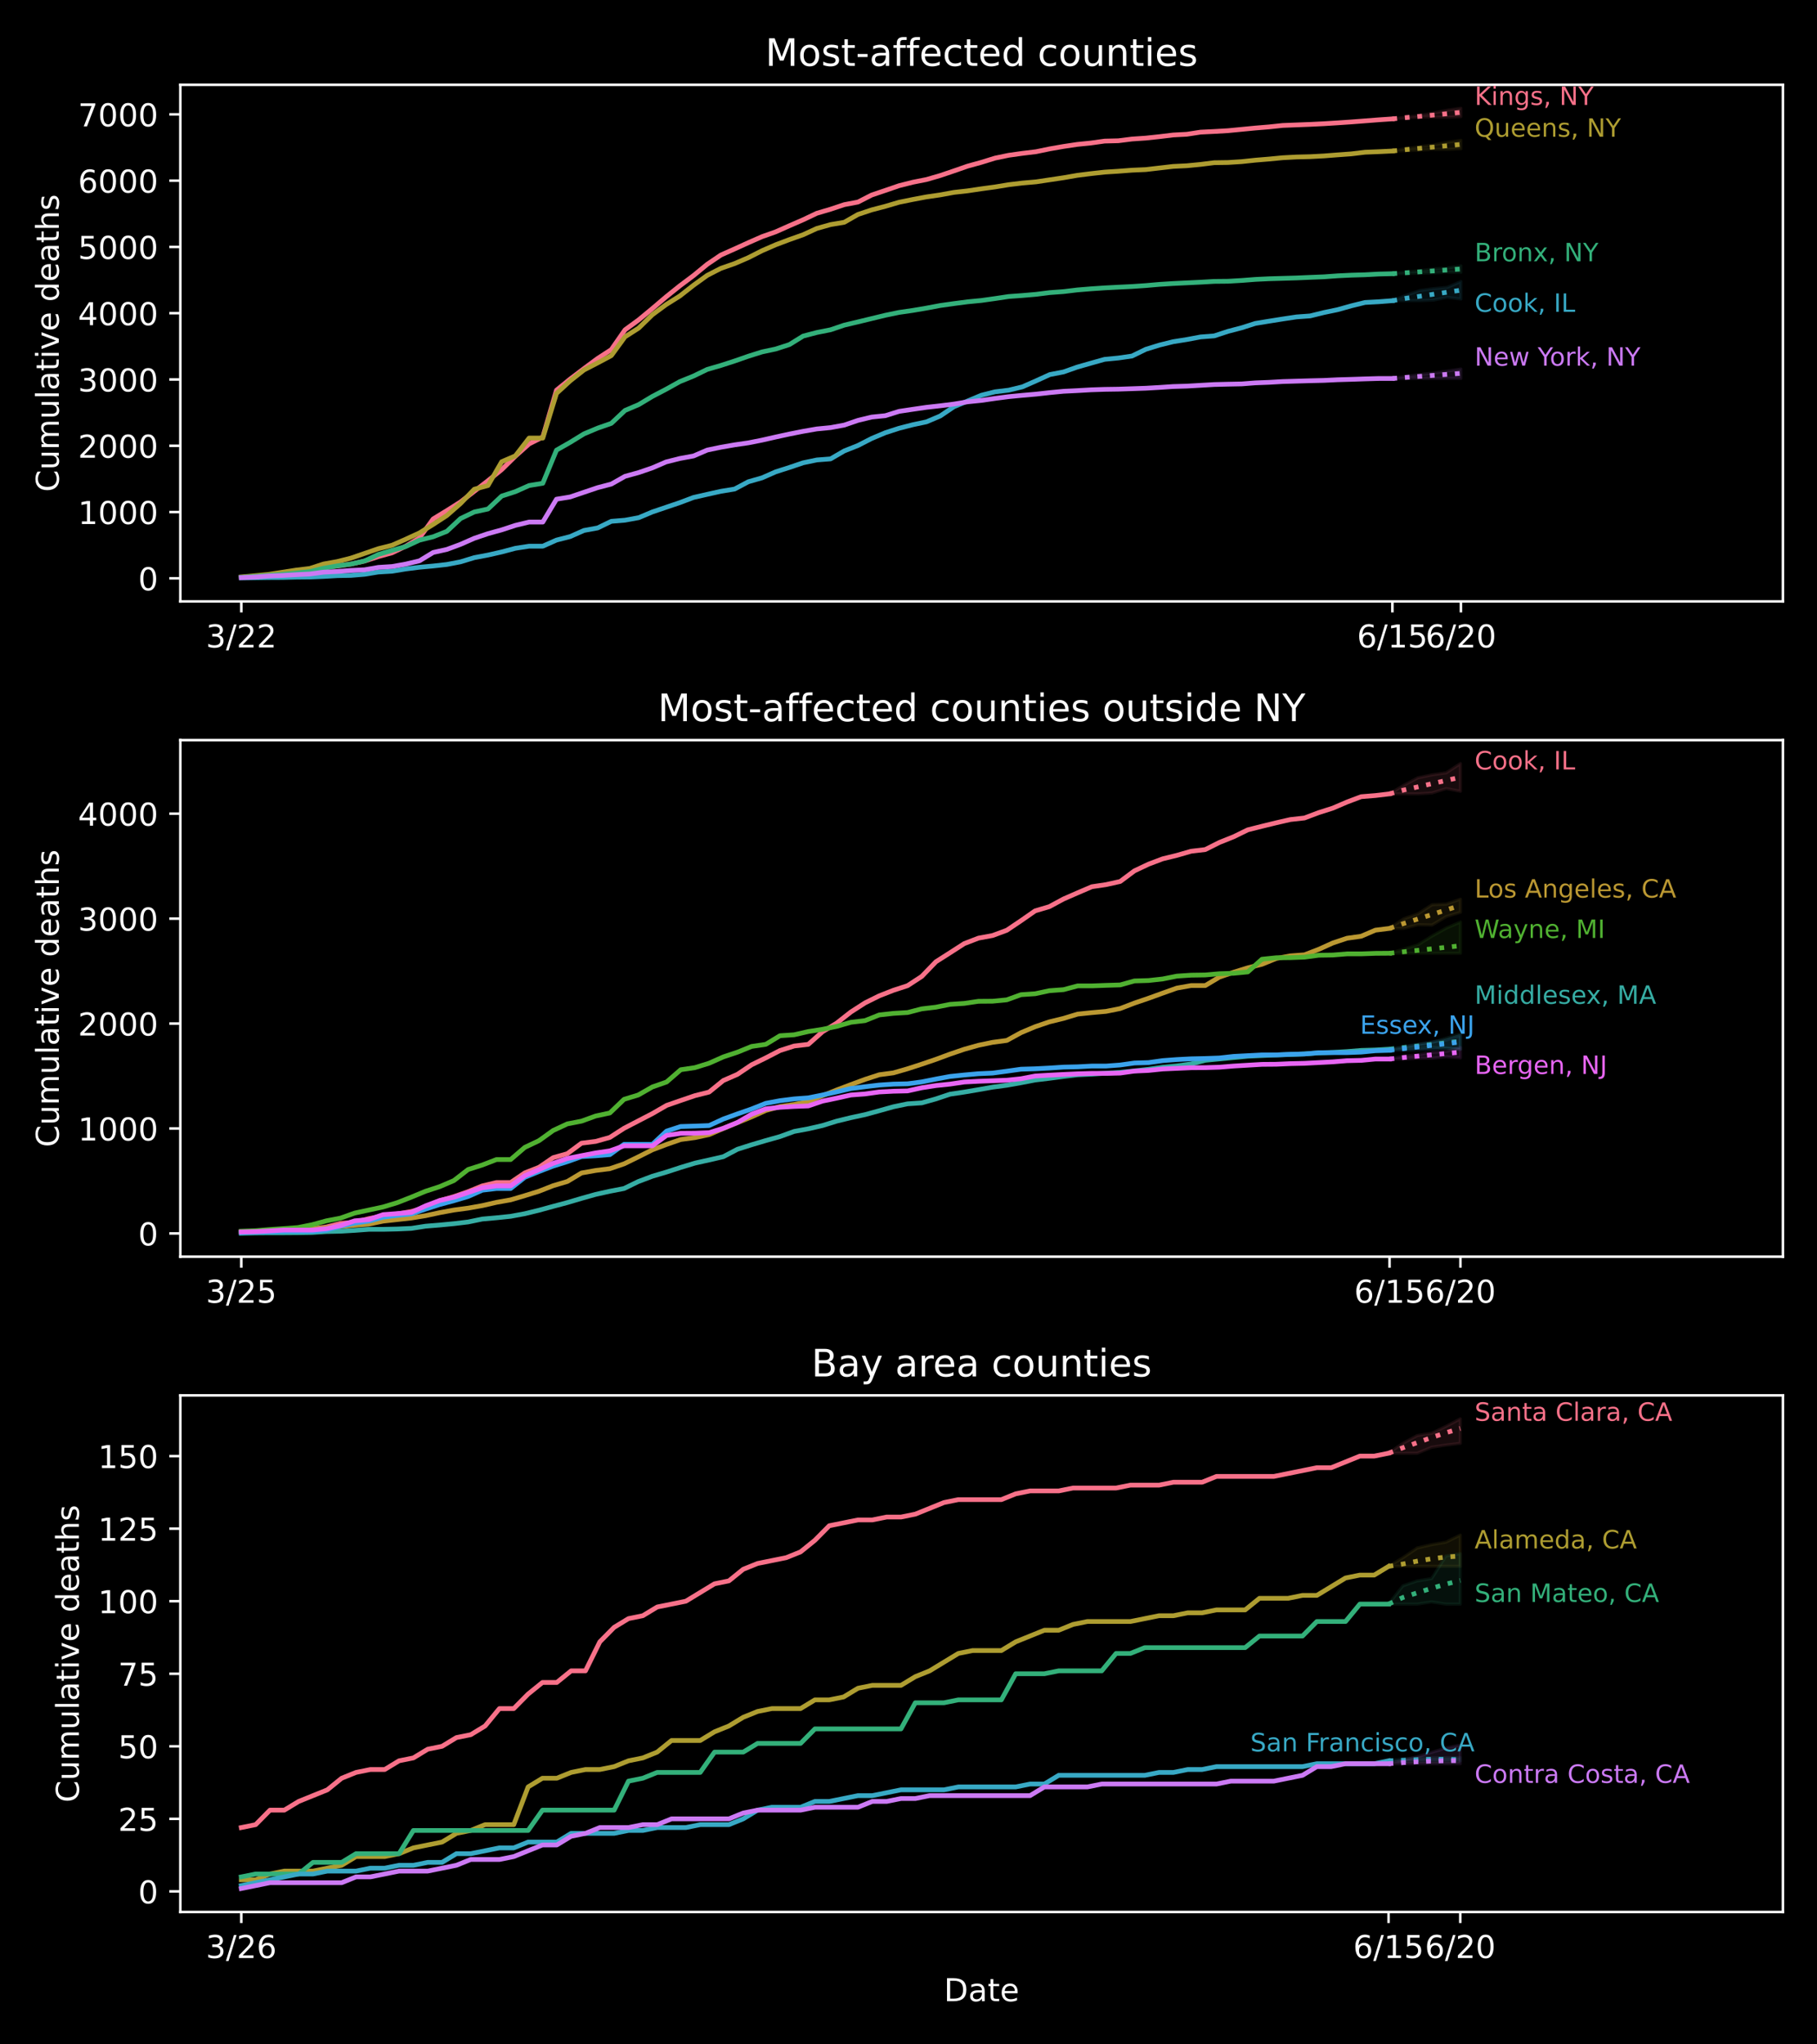 <?xml version="1.0" encoding="utf-8" standalone="no"?>
<!DOCTYPE svg PUBLIC "-//W3C//DTD SVG 1.1//EN"
  "http://www.w3.org/Graphics/SVG/1.1/DTD/svg11.dtd">
<!-- Created with matplotlib (https://matplotlib.org/) -->
<svg height="648pt" version="1.1" viewBox="0 0 576 648" width="576pt" xmlns="http://www.w3.org/2000/svg" xmlns:xlink="http://www.w3.org/1999/xlink">
 <defs>
  <style type="text/css">
*{stroke-linecap:butt;stroke-linejoin:round;}
  </style>
 </defs>
 <g id="figure_1">
  <g id="patch_1">
   <path d="M 0 648 
L 576 648 
L 576 0 
L 0 0 
z
"/>
  </g>
  <g id="axes_1">
   <g id="patch_2">
    <path d="M 57.17 190.627 
L 565.2 190.627 
L 565.2 26.88 
L 57.17 26.88 
z
"/>
   </g>
   <g id="PolyCollection_1">
    <defs>
     <path d="M 441.396 -610.317 
L 441.396 -610.317 
L 445.74 -610.626 
L 450.084 -610.891 
L 454.428 -610.865 
L 458.772 -610.827 
L 463.116 -611.038 
L 463.116 -613.677 
L 463.116 -613.677 
L 458.772 -613.05 
L 454.428 -612.19 
L 450.084 -611.353 
L 445.74 -610.821 
L 441.396 -610.317 
z
" id="m7b6a23eee0" style="stroke:#f77189;stroke-opacity:0.1;"/>
    </defs>
    <g clip-path="url(#p9e41e28b72)">
     <use style="fill:#f77189;fill-opacity:0.1;stroke:#f77189;stroke-opacity:0.1;" x="0" xlink:href="#m7b6a23eee0" y="648"/>
    </g>
   </g>
   <g id="PolyCollection_2">
    <defs>
     <path d="M 441.396 -600.129 
L 441.396 -600.129 
L 445.74 -600.246 
L 450.084 -600.395 
L 454.428 -600.664 
L 458.772 -600.64 
L 463.116 -600.847 
L 463.116 -603.524 
L 463.116 -603.524 
L 458.772 -602.897 
L 454.428 -602.057 
L 450.084 -601.528 
L 445.74 -600.894 
L 441.396 -600.129 
z
" id="m1eeec29bb2" style="stroke:#ae9d31;stroke-opacity:0.1;"/>
    </defs>
    <g clip-path="url(#p9e41e28b72)">
     <use style="fill:#ae9d31;fill-opacity:0.1;stroke:#ae9d31;stroke-opacity:0.1;" x="0" xlink:href="#m1eeec29bb2" y="648"/>
    </g>
   </g>
   <g id="PolyCollection_3">
    <defs>
     <path d="M 441.396 -561.243 
L 441.396 -561.243 
L 445.74 -561.295 
L 450.084 -561.415 
L 454.428 -561.457 
L 458.772 -561.734 
L 463.116 -561.692 
L 463.116 -563.724 
L 463.116 -563.724 
L 458.772 -563.064 
L 454.428 -562.744 
L 450.084 -562.207 
L 445.74 -561.766 
L 441.396 -561.243 
z
" id="m87ce020e55" style="stroke:#33b07a;stroke-opacity:0.1;"/>
    </defs>
    <g clip-path="url(#p9e41e28b72)">
     <use style="fill:#33b07a;fill-opacity:0.1;stroke:#33b07a;stroke-opacity:0.1;" x="0" xlink:href="#m87ce020e55" y="648"/>
    </g>
   </g>
   <g id="PolyCollection_4">
    <defs>
     <path d="M 441.396 -552.693 
L 441.396 -552.693 
L 445.74 -552.693 
L 450.084 -552.693 
L 454.428 -552.883 
L 458.772 -553.76 
L 463.116 -553.214 
L 463.116 -558.754 
L 463.116 -558.754 
L 458.772 -556.904 
L 454.428 -556.499 
L 450.084 -555.901 
L 445.74 -554.402 
L 441.396 -552.693 
z
" id="m6c331ed755" style="stroke:#38a9c5;stroke-opacity:0.1;"/>
    </defs>
    <g clip-path="url(#p9e41e28b72)">
     <use style="fill:#38a9c5;fill-opacity:0.1;stroke:#38a9c5;stroke-opacity:0.1;" x="0" xlink:href="#m6c331ed755" y="648"/>
    </g>
   </g>
   <g id="PolyCollection_5">
    <defs>
     <path d="M 441.396 -528.029 
L 441.396 -528.029 
L 445.74 -528.029 
L 450.084 -528.029 
L 454.428 -528.064 
L 458.772 -528.065 
L 463.116 -528.052 
L 463.116 -531.034 
L 463.116 -531.034 
L 458.772 -530.381 
L 454.428 -529.768 
L 450.084 -529.258 
L 445.74 -528.69 
L 441.396 -528.029 
z
" id="m0ee4d01e26" style="stroke:#cc7af4;stroke-opacity:0.1;"/>
    </defs>
    <g clip-path="url(#p9e41e28b72)">
     <use style="fill:#cc7af4;fill-opacity:0.1;stroke:#cc7af4;stroke-opacity:0.1;" x="0" xlink:href="#m0ee4d01e26" y="648"/>
    </g>
   </g>
   <g id="matplotlib.axis_1">
    <g id="xtick_1">
     <g id="line2d_1">
      <defs>
       <path d="M 0 0 
L 0 3.5 
" id="me41a93d08e" style="stroke:#ffffff;stroke-width:0.8;"/>
      </defs>
      <g>
       <use style="fill:#ffffff;stroke:#ffffff;stroke-width:0.8;" x="76.501" xlink:href="#me41a93d08e" y="190.627"/>
      </g>
     </g>
     <g id="text_1">
      <!-- 3/22 -->
      <defs>
       <path d="M 40.578 39.312 
Q 47.656 37.797 51.625 33 
Q 55.609 28.219 55.609 21.188 
Q 55.609 10.406 48.188 4.484 
Q 40.766 -1.422 27.094 -1.422 
Q 22.516 -1.422 17.656 -0.516 
Q 12.797 0.391 7.625 2.203 
L 7.625 11.719 
Q 11.719 9.328 16.594 8.109 
Q 21.484 6.891 26.812 6.891 
Q 36.078 6.891 40.938 10.547 
Q 45.797 14.203 45.797 21.188 
Q 45.797 27.641 41.281 31.266 
Q 36.766 34.906 28.719 34.906 
L 20.219 34.906 
L 20.219 43.016 
L 29.109 43.016 
Q 36.375 43.016 40.234 45.922 
Q 44.094 48.828 44.094 54.297 
Q 44.094 59.906 40.109 62.906 
Q 36.141 65.922 28.719 65.922 
Q 24.656 65.922 20.016 65.031 
Q 15.375 64.156 9.812 62.312 
L 9.812 71.094 
Q 15.438 72.656 20.344 73.438 
Q 25.25 74.219 29.594 74.219 
Q 40.828 74.219 47.359 69.109 
Q 53.906 64.016 53.906 55.328 
Q 53.906 49.266 50.438 45.094 
Q 46.969 40.922 40.578 39.312 
z
" id="DejaVuSans-51"/>
       <path d="M 25.391 72.906 
L 33.688 72.906 
L 8.297 -9.281 
L 0 -9.281 
z
" id="DejaVuSans-47"/>
       <path d="M 19.188 8.297 
L 53.609 8.297 
L 53.609 0 
L 7.328 0 
L 7.328 8.297 
Q 12.938 14.109 22.625 23.891 
Q 32.328 33.688 34.812 36.531 
Q 39.547 41.844 41.422 45.531 
Q 43.312 49.219 43.312 52.781 
Q 43.312 58.594 39.234 62.25 
Q 35.156 65.922 28.609 65.922 
Q 23.969 65.922 18.812 64.312 
Q 13.672 62.703 7.812 59.422 
L 7.812 69.391 
Q 13.766 71.781 18.938 73 
Q 24.125 74.219 28.422 74.219 
Q 39.75 74.219 46.484 68.547 
Q 53.219 62.891 53.219 53.422 
Q 53.219 48.922 51.531 44.891 
Q 49.859 40.875 45.406 35.406 
Q 44.188 33.984 37.641 27.219 
Q 31.109 20.453 19.188 8.297 
z
" id="DejaVuSans-50"/>
      </defs>
      <g style="fill:#ffffff;" transform="translate(65.273 205.225)scale(0.1 -0.1)">
       <use xlink:href="#DejaVuSans-51"/>
       <use x="63.623" xlink:href="#DejaVuSans-47"/>
       <use x="97.314" xlink:href="#DejaVuSans-50"/>
       <use x="160.938" xlink:href="#DejaVuSans-50"/>
      </g>
     </g>
    </g>
    <g id="xtick_2">
     <g id="line2d_2">
      <g>
       <use style="fill:#ffffff;stroke:#ffffff;stroke-width:0.8;" x="441.396" xlink:href="#me41a93d08e" y="190.627"/>
      </g>
     </g>
     <g id="text_2">
      <!-- 6/15 -->
      <defs>
       <path d="M 33.016 40.375 
Q 26.375 40.375 22.484 35.828 
Q 18.609 31.297 18.609 23.391 
Q 18.609 15.531 22.484 10.953 
Q 26.375 6.391 33.016 6.391 
Q 39.656 6.391 43.531 10.953 
Q 47.406 15.531 47.406 23.391 
Q 47.406 31.297 43.531 35.828 
Q 39.656 40.375 33.016 40.375 
z
M 52.594 71.297 
L 52.594 62.312 
Q 48.875 64.062 45.094 64.984 
Q 41.312 65.922 37.594 65.922 
Q 27.828 65.922 22.672 59.328 
Q 17.531 52.734 16.797 39.406 
Q 19.672 43.656 24.016 45.922 
Q 28.375 48.188 33.594 48.188 
Q 44.578 48.188 50.953 41.516 
Q 57.328 34.859 57.328 23.391 
Q 57.328 12.156 50.688 5.359 
Q 44.047 -1.422 33.016 -1.422 
Q 20.359 -1.422 13.672 8.266 
Q 6.984 17.969 6.984 36.375 
Q 6.984 53.656 15.188 63.938 
Q 23.391 74.219 37.203 74.219 
Q 40.922 74.219 44.703 73.484 
Q 48.484 72.75 52.594 71.297 
z
" id="DejaVuSans-54"/>
       <path d="M 12.406 8.297 
L 28.516 8.297 
L 28.516 63.922 
L 10.984 60.406 
L 10.984 69.391 
L 28.422 72.906 
L 38.281 72.906 
L 38.281 8.297 
L 54.391 8.297 
L 54.391 0 
L 12.406 0 
z
" id="DejaVuSans-49"/>
       <path d="M 10.797 72.906 
L 49.516 72.906 
L 49.516 64.594 
L 19.828 64.594 
L 19.828 46.734 
Q 21.969 47.469 24.109 47.828 
Q 26.266 48.188 28.422 48.188 
Q 40.625 48.188 47.75 41.5 
Q 54.891 34.812 54.891 23.391 
Q 54.891 11.625 47.562 5.094 
Q 40.234 -1.422 26.906 -1.422 
Q 22.312 -1.422 17.547 -0.641 
Q 12.797 0.141 7.719 1.703 
L 7.719 11.625 
Q 12.109 9.234 16.797 8.062 
Q 21.484 6.891 26.703 6.891 
Q 35.156 6.891 40.078 11.328 
Q 45.016 15.766 45.016 23.391 
Q 45.016 31 40.078 35.438 
Q 35.156 39.891 26.703 39.891 
Q 22.75 39.891 18.812 39.016 
Q 14.891 38.141 10.797 36.281 
z
" id="DejaVuSans-53"/>
      </defs>
      <g style="fill:#ffffff;" transform="translate(430.168 205.225)scale(0.1 -0.1)">
       <use xlink:href="#DejaVuSans-54"/>
       <use x="63.623" xlink:href="#DejaVuSans-47"/>
       <use x="97.314" xlink:href="#DejaVuSans-49"/>
       <use x="160.938" xlink:href="#DejaVuSans-53"/>
      </g>
     </g>
    </g>
    <g id="xtick_3">
     <g id="line2d_3">
      <g>
       <use style="fill:#ffffff;stroke:#ffffff;stroke-width:0.8;" x="463.116" xlink:href="#me41a93d08e" y="190.627"/>
      </g>
     </g>
     <g id="text_3">
      <!-- 6/20 -->
      <defs>
       <path d="M 31.781 66.406 
Q 24.172 66.406 20.328 58.906 
Q 16.5 51.422 16.5 36.375 
Q 16.5 21.391 20.328 13.891 
Q 24.172 6.391 31.781 6.391 
Q 39.453 6.391 43.281 13.891 
Q 47.125 21.391 47.125 36.375 
Q 47.125 51.422 43.281 58.906 
Q 39.453 66.406 31.781 66.406 
z
M 31.781 74.219 
Q 44.047 74.219 50.516 64.516 
Q 56.984 54.828 56.984 36.375 
Q 56.984 17.969 50.516 8.266 
Q 44.047 -1.422 31.781 -1.422 
Q 19.531 -1.422 13.062 8.266 
Q 6.594 17.969 6.594 36.375 
Q 6.594 54.828 13.062 64.516 
Q 19.531 74.219 31.781 74.219 
z
" id="DejaVuSans-48"/>
      </defs>
      <g style="fill:#ffffff;" transform="translate(451.888 205.225)scale(0.1 -0.1)">
       <use xlink:href="#DejaVuSans-54"/>
       <use x="63.623" xlink:href="#DejaVuSans-47"/>
       <use x="97.314" xlink:href="#DejaVuSans-50"/>
       <use x="160.938" xlink:href="#DejaVuSans-48"/>
      </g>
     </g>
    </g>
   </g>
   <g id="matplotlib.axis_2">
    <g id="ytick_1">
     <g id="line2d_4">
      <defs>
       <path d="M 0 0 
L -3.5 0 
" id="mce55e89a2a" style="stroke:#ffffff;stroke-width:0.8;"/>
      </defs>
      <g>
       <use style="fill:#ffffff;stroke:#ffffff;stroke-width:0.8;" x="57.17" xlink:href="#mce55e89a2a" y="183.31"/>
      </g>
     </g>
     <g id="text_4">
      <!-- 0 -->
      <g style="fill:#ffffff;" transform="translate(43.807 187.109)scale(0.1 -0.1)">
       <use xlink:href="#DejaVuSans-48"/>
      </g>
     </g>
    </g>
    <g id="ytick_2">
     <g id="line2d_5">
      <g>
       <use style="fill:#ffffff;stroke:#ffffff;stroke-width:0.8;" x="57.17" xlink:href="#mce55e89a2a" y="162.302"/>
      </g>
     </g>
     <g id="text_5">
      <!-- 1000 -->
      <g style="fill:#ffffff;" transform="translate(24.72 166.101)scale(0.1 -0.1)">
       <use xlink:href="#DejaVuSans-49"/>
       <use x="63.623" xlink:href="#DejaVuSans-48"/>
       <use x="127.246" xlink:href="#DejaVuSans-48"/>
       <use x="190.869" xlink:href="#DejaVuSans-48"/>
      </g>
     </g>
    </g>
    <g id="ytick_3">
     <g id="line2d_6">
      <g>
       <use style="fill:#ffffff;stroke:#ffffff;stroke-width:0.8;" x="57.17" xlink:href="#mce55e89a2a" y="141.294"/>
      </g>
     </g>
     <g id="text_6">
      <!-- 2000 -->
      <g style="fill:#ffffff;" transform="translate(24.72 145.093)scale(0.1 -0.1)">
       <use xlink:href="#DejaVuSans-50"/>
       <use x="63.623" xlink:href="#DejaVuSans-48"/>
       <use x="127.246" xlink:href="#DejaVuSans-48"/>
       <use x="190.869" xlink:href="#DejaVuSans-48"/>
      </g>
     </g>
    </g>
    <g id="ytick_4">
     <g id="line2d_7">
      <g>
       <use style="fill:#ffffff;stroke:#ffffff;stroke-width:0.8;" x="57.17" xlink:href="#mce55e89a2a" y="120.286"/>
      </g>
     </g>
     <g id="text_7">
      <!-- 3000 -->
      <g style="fill:#ffffff;" transform="translate(24.72 124.085)scale(0.1 -0.1)">
       <use xlink:href="#DejaVuSans-51"/>
       <use x="63.623" xlink:href="#DejaVuSans-48"/>
       <use x="127.246" xlink:href="#DejaVuSans-48"/>
       <use x="190.869" xlink:href="#DejaVuSans-48"/>
      </g>
     </g>
    </g>
    <g id="ytick_5">
     <g id="line2d_8">
      <g>
       <use style="fill:#ffffff;stroke:#ffffff;stroke-width:0.8;" x="57.17" xlink:href="#mce55e89a2a" y="99.278"/>
      </g>
     </g>
     <g id="text_8">
      <!-- 4000 -->
      <defs>
       <path d="M 37.797 64.312 
L 12.891 25.391 
L 37.797 25.391 
z
M 35.203 72.906 
L 47.609 72.906 
L 47.609 25.391 
L 58.016 25.391 
L 58.016 17.188 
L 47.609 17.188 
L 47.609 0 
L 37.797 0 
L 37.797 17.188 
L 4.891 17.188 
L 4.891 26.703 
z
" id="DejaVuSans-52"/>
      </defs>
      <g style="fill:#ffffff;" transform="translate(24.72 103.077)scale(0.1 -0.1)">
       <use xlink:href="#DejaVuSans-52"/>
       <use x="63.623" xlink:href="#DejaVuSans-48"/>
       <use x="127.246" xlink:href="#DejaVuSans-48"/>
       <use x="190.869" xlink:href="#DejaVuSans-48"/>
      </g>
     </g>
    </g>
    <g id="ytick_6">
     <g id="line2d_9">
      <g>
       <use style="fill:#ffffff;stroke:#ffffff;stroke-width:0.8;" x="57.17" xlink:href="#mce55e89a2a" y="78.27"/>
      </g>
     </g>
     <g id="text_9">
      <!-- 5000 -->
      <g style="fill:#ffffff;" transform="translate(24.72 82.069)scale(0.1 -0.1)">
       <use xlink:href="#DejaVuSans-53"/>
       <use x="63.623" xlink:href="#DejaVuSans-48"/>
       <use x="127.246" xlink:href="#DejaVuSans-48"/>
       <use x="190.869" xlink:href="#DejaVuSans-48"/>
      </g>
     </g>
    </g>
    <g id="ytick_7">
     <g id="line2d_10">
      <g>
       <use style="fill:#ffffff;stroke:#ffffff;stroke-width:0.8;" x="57.17" xlink:href="#mce55e89a2a" y="57.262"/>
      </g>
     </g>
     <g id="text_10">
      <!-- 6000 -->
      <g style="fill:#ffffff;" transform="translate(24.72 61.061)scale(0.1 -0.1)">
       <use xlink:href="#DejaVuSans-54"/>
       <use x="63.623" xlink:href="#DejaVuSans-48"/>
       <use x="127.246" xlink:href="#DejaVuSans-48"/>
       <use x="190.869" xlink:href="#DejaVuSans-48"/>
      </g>
     </g>
    </g>
    <g id="ytick_8">
     <g id="line2d_11">
      <g>
       <use style="fill:#ffffff;stroke:#ffffff;stroke-width:0.8;" x="57.17" xlink:href="#mce55e89a2a" y="36.254"/>
      </g>
     </g>
     <g id="text_11">
      <!-- 7000 -->
      <defs>
       <path d="M 8.203 72.906 
L 55.078 72.906 
L 55.078 68.703 
L 28.609 0 
L 18.312 0 
L 43.219 64.594 
L 8.203 64.594 
z
" id="DejaVuSans-55"/>
      </defs>
      <g style="fill:#ffffff;" transform="translate(24.72 40.053)scale(0.1 -0.1)">
       <use xlink:href="#DejaVuSans-55"/>
       <use x="63.623" xlink:href="#DejaVuSans-48"/>
       <use x="127.246" xlink:href="#DejaVuSans-48"/>
       <use x="190.869" xlink:href="#DejaVuSans-48"/>
      </g>
     </g>
    </g>
    <g id="text_12">
     <!-- Cumulative deaths -->
     <defs>
      <path d="M 64.406 67.281 
L 64.406 56.891 
Q 59.422 61.531 53.781 63.812 
Q 48.141 66.109 41.797 66.109 
Q 29.297 66.109 22.656 58.469 
Q 16.016 50.828 16.016 36.375 
Q 16.016 21.969 22.656 14.328 
Q 29.297 6.688 41.797 6.688 
Q 48.141 6.688 53.781 8.984 
Q 59.422 11.281 64.406 15.922 
L 64.406 5.609 
Q 59.234 2.094 53.438 0.328 
Q 47.656 -1.422 41.219 -1.422 
Q 24.656 -1.422 15.125 8.703 
Q 5.609 18.844 5.609 36.375 
Q 5.609 53.953 15.125 64.078 
Q 24.656 74.219 41.219 74.219 
Q 47.75 74.219 53.531 72.484 
Q 59.328 70.75 64.406 67.281 
z
" id="DejaVuSans-67"/>
      <path d="M 8.5 21.578 
L 8.5 54.688 
L 17.484 54.688 
L 17.484 21.922 
Q 17.484 14.156 20.5 10.266 
Q 23.531 6.391 29.594 6.391 
Q 36.859 6.391 41.078 11.031 
Q 45.312 15.672 45.312 23.688 
L 45.312 54.688 
L 54.297 54.688 
L 54.297 0 
L 45.312 0 
L 45.312 8.406 
Q 42.047 3.422 37.719 1 
Q 33.406 -1.422 27.688 -1.422 
Q 18.266 -1.422 13.375 4.438 
Q 8.5 10.297 8.5 21.578 
z
M 31.109 56 
z
" id="DejaVuSans-117"/>
      <path d="M 52 44.188 
Q 55.375 50.25 60.062 53.125 
Q 64.75 56 71.094 56 
Q 79.641 56 84.281 50.016 
Q 88.922 44.047 88.922 33.016 
L 88.922 0 
L 79.891 0 
L 79.891 32.719 
Q 79.891 40.578 77.094 44.375 
Q 74.312 48.188 68.609 48.188 
Q 61.625 48.188 57.562 43.547 
Q 53.516 38.922 53.516 30.906 
L 53.516 0 
L 44.484 0 
L 44.484 32.719 
Q 44.484 40.625 41.703 44.406 
Q 38.922 48.188 33.109 48.188 
Q 26.219 48.188 22.156 43.531 
Q 18.109 38.875 18.109 30.906 
L 18.109 0 
L 9.078 0 
L 9.078 54.688 
L 18.109 54.688 
L 18.109 46.188 
Q 21.188 51.219 25.484 53.609 
Q 29.781 56 35.688 56 
Q 41.656 56 45.828 52.969 
Q 50 49.953 52 44.188 
z
" id="DejaVuSans-109"/>
      <path d="M 9.422 75.984 
L 18.406 75.984 
L 18.406 0 
L 9.422 0 
z
" id="DejaVuSans-108"/>
      <path d="M 34.281 27.484 
Q 23.391 27.484 19.188 25 
Q 14.984 22.516 14.984 16.5 
Q 14.984 11.719 18.141 8.906 
Q 21.297 6.109 26.703 6.109 
Q 34.188 6.109 38.703 11.406 
Q 43.219 16.703 43.219 25.484 
L 43.219 27.484 
z
M 52.203 31.203 
L 52.203 0 
L 43.219 0 
L 43.219 8.297 
Q 40.141 3.328 35.547 0.953 
Q 30.953 -1.422 24.312 -1.422 
Q 15.922 -1.422 10.953 3.297 
Q 6 8.016 6 15.922 
Q 6 25.141 12.172 29.828 
Q 18.359 34.516 30.609 34.516 
L 43.219 34.516 
L 43.219 35.406 
Q 43.219 41.609 39.141 45 
Q 35.062 48.391 27.688 48.391 
Q 23 48.391 18.547 47.266 
Q 14.109 46.141 10.016 43.891 
L 10.016 52.203 
Q 14.938 54.109 19.578 55.047 
Q 24.219 56 28.609 56 
Q 40.484 56 46.344 49.844 
Q 52.203 43.703 52.203 31.203 
z
" id="DejaVuSans-97"/>
      <path d="M 18.312 70.219 
L 18.312 54.688 
L 36.812 54.688 
L 36.812 47.703 
L 18.312 47.703 
L 18.312 18.016 
Q 18.312 11.328 20.141 9.422 
Q 21.969 7.516 27.594 7.516 
L 36.812 7.516 
L 36.812 0 
L 27.594 0 
Q 17.188 0 13.234 3.875 
Q 9.281 7.766 9.281 18.016 
L 9.281 47.703 
L 2.688 47.703 
L 2.688 54.688 
L 9.281 54.688 
L 9.281 70.219 
z
" id="DejaVuSans-116"/>
      <path d="M 9.422 54.688 
L 18.406 54.688 
L 18.406 0 
L 9.422 0 
z
M 9.422 75.984 
L 18.406 75.984 
L 18.406 64.594 
L 9.422 64.594 
z
" id="DejaVuSans-105"/>
      <path d="M 2.984 54.688 
L 12.5 54.688 
L 29.594 8.797 
L 46.688 54.688 
L 56.203 54.688 
L 35.688 0 
L 23.484 0 
z
" id="DejaVuSans-118"/>
      <path d="M 56.203 29.594 
L 56.203 25.203 
L 14.891 25.203 
Q 15.484 15.922 20.484 11.062 
Q 25.484 6.203 34.422 6.203 
Q 39.594 6.203 44.453 7.469 
Q 49.312 8.734 54.109 11.281 
L 54.109 2.781 
Q 49.266 0.734 44.188 -0.344 
Q 39.109 -1.422 33.891 -1.422 
Q 20.797 -1.422 13.156 6.188 
Q 5.516 13.812 5.516 26.812 
Q 5.516 40.234 12.766 48.109 
Q 20.016 56 32.328 56 
Q 43.359 56 49.781 48.891 
Q 56.203 41.797 56.203 29.594 
z
M 47.219 32.234 
Q 47.125 39.594 43.094 43.984 
Q 39.062 48.391 32.422 48.391 
Q 24.906 48.391 20.391 44.141 
Q 15.875 39.891 15.188 32.172 
z
" id="DejaVuSans-101"/>
      <path id="DejaVuSans-32"/>
      <path d="M 45.406 46.391 
L 45.406 75.984 
L 54.391 75.984 
L 54.391 0 
L 45.406 0 
L 45.406 8.203 
Q 42.578 3.328 38.25 0.953 
Q 33.938 -1.422 27.875 -1.422 
Q 17.969 -1.422 11.734 6.484 
Q 5.516 14.406 5.516 27.297 
Q 5.516 40.188 11.734 48.094 
Q 17.969 56 27.875 56 
Q 33.938 56 38.25 53.625 
Q 42.578 51.266 45.406 46.391 
z
M 14.797 27.297 
Q 14.797 17.391 18.875 11.75 
Q 22.953 6.109 30.078 6.109 
Q 37.203 6.109 41.297 11.75 
Q 45.406 17.391 45.406 27.297 
Q 45.406 37.203 41.297 42.844 
Q 37.203 48.484 30.078 48.484 
Q 22.953 48.484 18.875 42.844 
Q 14.797 37.203 14.797 27.297 
z
" id="DejaVuSans-100"/>
      <path d="M 54.891 33.016 
L 54.891 0 
L 45.906 0 
L 45.906 32.719 
Q 45.906 40.484 42.875 44.328 
Q 39.844 48.188 33.797 48.188 
Q 26.516 48.188 22.312 43.547 
Q 18.109 38.922 18.109 30.906 
L 18.109 0 
L 9.078 0 
L 9.078 75.984 
L 18.109 75.984 
L 18.109 46.188 
Q 21.344 51.125 25.703 53.562 
Q 30.078 56 35.797 56 
Q 45.219 56 50.047 50.172 
Q 54.891 44.344 54.891 33.016 
z
" id="DejaVuSans-104"/>
      <path d="M 44.281 53.078 
L 44.281 44.578 
Q 40.484 46.531 36.375 47.5 
Q 32.281 48.484 27.875 48.484 
Q 21.188 48.484 17.844 46.438 
Q 14.5 44.391 14.5 40.281 
Q 14.5 37.156 16.891 35.375 
Q 19.281 33.594 26.516 31.984 
L 29.594 31.297 
Q 39.156 29.25 43.188 25.516 
Q 47.219 21.781 47.219 15.094 
Q 47.219 7.469 41.188 3.016 
Q 35.156 -1.422 24.609 -1.422 
Q 20.219 -1.422 15.453 -0.562 
Q 10.688 0.297 5.422 2 
L 5.422 11.281 
Q 10.406 8.688 15.234 7.391 
Q 20.062 6.109 24.812 6.109 
Q 31.156 6.109 34.562 8.281 
Q 37.984 10.453 37.984 14.406 
Q 37.984 18.062 35.516 20.016 
Q 33.062 21.969 24.703 23.781 
L 21.578 24.516 
Q 13.234 26.266 9.516 29.906 
Q 5.812 33.547 5.812 39.891 
Q 5.812 47.609 11.281 51.797 
Q 16.75 56 26.812 56 
Q 31.781 56 36.172 55.266 
Q 40.578 54.547 44.281 53.078 
z
" id="DejaVuSans-115"/>
     </defs>
     <g style="fill:#ffffff;" transform="translate(18.64 155.928)rotate(-90)scale(0.1 -0.1)">
      <use xlink:href="#DejaVuSans-67"/>
      <use x="69.824" xlink:href="#DejaVuSans-117"/>
      <use x="133.203" xlink:href="#DejaVuSans-109"/>
      <use x="230.615" xlink:href="#DejaVuSans-117"/>
      <use x="293.994" xlink:href="#DejaVuSans-108"/>
      <use x="321.777" xlink:href="#DejaVuSans-97"/>
      <use x="383.057" xlink:href="#DejaVuSans-116"/>
      <use x="422.266" xlink:href="#DejaVuSans-105"/>
      <use x="450.049" xlink:href="#DejaVuSans-118"/>
      <use x="509.229" xlink:href="#DejaVuSans-101"/>
      <use x="570.752" xlink:href="#DejaVuSans-32"/>
      <use x="602.539" xlink:href="#DejaVuSans-100"/>
      <use x="666.016" xlink:href="#DejaVuSans-101"/>
      <use x="727.539" xlink:href="#DejaVuSans-97"/>
      <use x="788.818" xlink:href="#DejaVuSans-116"/>
      <use x="828.027" xlink:href="#DejaVuSans-104"/>
      <use x="891.406" xlink:href="#DejaVuSans-115"/>
     </g>
    </g>
   </g>
   <g id="line2d_12">
    <path clip-path="url(#p9e41e28b72)" d="M 76.501 183.016 
L 80.845 182.742 
L 85.189 182.364 
L 89.533 181.965 
L 93.877 181.608 
L 98.221 181.167 
L 102.565 179.801 
L 106.909 179.423 
L 111.253 178.793 
L 115.597 177.827 
L 119.941 176.419 
L 124.285 175.222 
L 128.629 173.121 
L 132.973 170.495 
L 137.317 164.487 
L 141.661 161.84 
L 146.005 159.088 
L 150.349 155.726 
L 154.693 152.365 
L 159.037 148.857 
L 163.381 144.592 
L 167.725 140.706 
L 172.069 138.521 
L 176.413 123.668 
L 180.757 120.139 
L 185.101 116.84 
L 189.445 113.626 
L 193.789 110.811 
L 198.133 104.551 
L 202.477 101.379 
L 206.821 97.786 
L 211.165 94.089 
L 215.509 90.602 
L 219.853 87.345 
L 224.197 83.774 
L 228.541 80.833 
L 232.885 78.9 
L 237.229 76.925 
L 241.573 75.014 
L 245.917 73.48 
L 250.26 71.547 
L 254.604 69.657 
L 258.948 67.598 
L 263.292 66.316 
L 267.636 64.867 
L 271.98 64.047 
L 276.324 61.821 
L 280.668 60.35 
L 285.012 58.859 
L 289.356 57.766 
L 293.7 56.905 
L 298.044 55.644 
L 302.388 54.174 
L 306.732 52.661 
L 311.076 51.464 
L 315.42 50.119 
L 319.764 49.216 
L 324.108 48.607 
L 328.452 48.081 
L 332.796 47.178 
L 337.14 46.422 
L 341.484 45.771 
L 345.828 45.329 
L 350.172 44.72 
L 354.516 44.615 
L 358.86 44.069 
L 363.204 43.775 
L 367.548 43.313 
L 371.892 42.787 
L 376.236 42.556 
L 380.58 41.884 
L 384.924 41.674 
L 389.268 41.422 
L 393.612 41.002 
L 397.956 40.582 
L 402.3 40.224 
L 406.644 39.762 
L 410.988 39.594 
L 415.332 39.426 
L 419.676 39.216 
L 424.02 38.943 
L 428.364 38.649 
L 432.708 38.313 
L 437.052 37.977 
L 441.396 37.683 
" style="fill:none;stroke:#f77189;stroke-linecap:square;stroke-width:1.5;"/>
   </g>
   <g id="line2d_13">
    <path clip-path="url(#p9e41e28b72)" d="M 441.396 37.683 
L 445.74 37.27 
L 450.084 36.867 
L 454.428 36.458 
L 458.772 36.045 
L 463.116 35.627 
" style="fill:none;stroke:#f77189;stroke-dasharray:1.5,2.475;stroke-dashoffset:0;stroke-width:1.5;"/>
   </g>
   <g id="line2d_14">
    <path clip-path="url(#p9e41e28b72)" d="M 76.501 182.869 
L 80.845 182.469 
L 85.189 182.049 
L 89.533 181.377 
L 93.877 180.705 
L 98.221 180.179 
L 102.565 178.772 
L 106.909 177.995 
L 111.253 176.902 
L 115.597 175.411 
L 119.941 173.919 
L 124.285 172.827 
L 128.629 170.915 
L 132.973 168.919 
L 137.317 166.23 
L 141.661 163.394 
L 146.005 159.592 
L 150.349 155.075 
L 154.693 153.899 
L 159.037 146.357 
L 163.381 144.487 
L 167.725 138.857 
L 172.069 138.857 
L 176.413 124.697 
L 180.757 120.706 
L 185.101 117.282 
L 189.445 115.034 
L 193.789 112.723 
L 198.133 106.757 
L 202.477 103.984 
L 206.821 99.74 
L 211.165 96.547 
L 215.509 93.816 
L 219.853 90.412 
L 224.197 87.282 
L 228.541 85.055 
L 232.885 83.543 
L 237.229 81.673 
L 241.573 79.467 
L 245.917 77.577 
L 250.26 75.938 
L 254.604 74.404 
L 258.948 72.409 
L 263.292 71.19 
L 267.636 70.455 
L 271.98 67.976 
L 276.324 66.526 
L 280.668 65.392 
L 285.012 64.111 
L 289.356 63.228 
L 293.7 62.409 
L 298.044 61.779 
L 302.388 60.98 
L 306.732 60.497 
L 311.076 59.846 
L 315.42 59.258 
L 319.764 58.543 
L 324.108 58.018 
L 328.452 57.64 
L 332.796 56.989 
L 337.14 56.338 
L 341.484 55.581 
L 345.828 55.035 
L 350.172 54.552 
L 354.516 54.279 
L 358.86 53.943 
L 363.204 53.754 
L 367.548 53.249 
L 371.892 52.745 
L 376.236 52.535 
L 380.58 52.115 
L 384.924 51.569 
L 389.268 51.506 
L 393.612 51.233 
L 397.956 50.77 
L 402.3 50.413 
L 406.644 49.993 
L 410.988 49.762 
L 415.332 49.657 
L 419.676 49.426 
L 424.02 49.09 
L 428.364 48.775 
L 432.708 48.25 
L 437.052 48.081 
L 441.396 47.871 
" style="fill:none;stroke:#ae9d31;stroke-linecap:square;stroke-width:1.5;"/>
   </g>
   <g id="line2d_15">
    <path clip-path="url(#p9e41e28b72)" d="M 441.396 47.871 
L 445.74 47.415 
L 450.084 47.012 
L 454.428 46.606 
L 458.772 46.195 
L 463.116 45.782 
" style="fill:none;stroke:#ae9d31;stroke-dasharray:1.5,2.475;stroke-dashoffset:0;stroke-width:1.5;"/>
   </g>
   <g id="line2d_16">
    <path clip-path="url(#p9e41e28b72)" d="M 76.501 183.016 
L 80.845 182.721 
L 85.189 182.385 
L 89.533 182.049 
L 93.877 181.65 
L 98.221 181.188 
L 102.565 180.116 
L 106.909 179.36 
L 111.253 178.793 
L 115.597 177.806 
L 119.941 175.747 
L 124.285 174.465 
L 128.629 173.226 
L 132.973 171.209 
L 137.317 170.138 
L 141.661 168.415 
L 146.005 164.361 
L 150.349 162.281 
L 154.693 161.335 
L 159.037 157.239 
L 163.381 155.831 
L 167.725 153.899 
L 172.069 153.184 
L 176.413 142.68 
L 180.757 140.201 
L 185.101 137.533 
L 189.445 135.706 
L 193.789 134.193 
L 198.133 130.097 
L 202.477 128.248 
L 206.821 125.643 
L 211.165 123.374 
L 215.509 120.958 
L 219.853 119.193 
L 224.197 117.093 
L 228.541 115.832 
L 232.885 114.425 
L 237.229 112.912 
L 241.573 111.546 
L 245.917 110.622 
L 250.26 109.215 
L 254.604 106.526 
L 258.948 105.391 
L 263.292 104.53 
L 267.636 103.059 
L 271.98 102.03 
L 276.324 100.979 
L 280.668 99.929 
L 285.012 99.026 
L 289.356 98.396 
L 293.7 97.66 
L 298.044 96.841 
L 302.388 96.232 
L 306.732 95.664 
L 311.076 95.244 
L 315.42 94.635 
L 319.764 93.984 
L 324.108 93.669 
L 328.452 93.291 
L 332.796 92.744 
L 337.14 92.429 
L 341.484 91.904 
L 345.828 91.547 
L 350.172 91.253 
L 354.516 91.022 
L 358.86 90.812 
L 363.204 90.518 
L 367.548 90.139 
L 371.892 89.866 
L 376.236 89.656 
L 380.58 89.446 
L 384.924 89.194 
L 389.268 89.152 
L 393.612 88.9 
L 397.956 88.564 
L 402.3 88.354 
L 406.644 88.228 
L 410.988 88.102 
L 415.332 87.913 
L 419.676 87.744 
L 424.02 87.429 
L 428.364 87.219 
L 432.708 87.093 
L 437.052 86.862 
L 441.396 86.757 
" style="fill:none;stroke:#33b07a;stroke-linecap:square;stroke-width:1.5;"/>
   </g>
   <g id="line2d_17">
    <path clip-path="url(#p9e41e28b72)" d="M 441.396 86.757 
L 445.74 86.455 
L 450.084 86.163 
L 454.428 85.866 
L 458.772 85.565 
L 463.116 85.259 
" style="fill:none;stroke:#33b07a;stroke-dasharray:1.5,2.475;stroke-dashoffset:0;stroke-width:1.5;"/>
   </g>
   <g id="line2d_18">
    <path clip-path="url(#p9e41e28b72)" d="M 76.501 183.184 
L 80.845 183.121 
L 85.189 183.058 
L 89.533 183.037 
L 93.877 182.932 
L 98.221 182.89 
L 102.565 182.721 
L 106.909 182.469 
L 111.253 182.385 
L 115.597 182.028 
L 119.941 181.314 
L 124.285 181.062 
L 128.629 180.348 
L 132.973 179.801 
L 137.317 179.402 
L 141.661 178.919 
L 146.005 178.079 
L 150.349 176.755 
L 154.693 175.936 
L 159.037 174.949 
L 163.381 173.793 
L 167.725 173.121 
L 172.069 173.121 
L 176.413 171.188 
L 180.757 170.075 
L 185.101 168.142 
L 189.445 167.344 
L 193.789 165.243 
L 198.133 164.886 
L 202.477 164.087 
L 206.821 162.26 
L 211.165 160.789 
L 215.509 159.319 
L 219.853 157.68 
L 224.197 156.693 
L 228.541 155.726 
L 232.885 155.012 
L 237.229 152.701 
L 241.573 151.462 
L 245.917 149.55 
L 250.26 148.163 
L 254.604 146.693 
L 258.948 145.789 
L 263.292 145.453 
L 267.636 142.932 
L 271.98 141.21 
L 276.324 138.983 
L 280.668 137.155 
L 285.012 135.748 
L 289.356 134.634 
L 293.7 133.71 
L 298.044 131.861 
L 302.388 128.92 
L 306.732 127.113 
L 311.076 125.286 
L 315.42 124.193 
L 319.764 123.668 
L 324.108 122.618 
L 328.452 120.706 
L 332.796 118.731 
L 337.14 117.891 
L 341.484 116.357 
L 345.828 115.118 
L 350.172 113.899 
L 354.516 113.479 
L 358.86 112.849 
L 363.204 110.727 
L 367.548 109.383 
L 371.892 108.311 
L 376.236 107.618 
L 380.58 106.799 
L 384.924 106.463 
L 389.268 105.034 
L 393.612 103.9 
L 397.956 102.513 
L 402.3 101.799 
L 406.644 101.106 
L 410.988 100.454 
L 415.332 100.139 
L 419.676 99.068 
L 424.02 98.164 
L 428.364 96.946 
L 432.708 95.875 
L 437.052 95.643 
L 441.396 95.307 
" style="fill:none;stroke:#38a9c5;stroke-linecap:square;stroke-width:1.5;"/>
   </g>
   <g id="line2d_19">
    <path clip-path="url(#p9e41e28b72)" d="M 441.396 95.307 
L 445.74 94.544 
L 450.084 93.908 
L 454.428 93.268 
L 458.772 92.624 
L 463.116 91.978 
" style="fill:none;stroke:#38a9c5;stroke-dasharray:1.5,2.475;stroke-dashoffset:0;stroke-width:1.5;"/>
   </g>
   <g id="line2d_20">
    <path clip-path="url(#p9e41e28b72)" d="M 76.501 183.1 
L 80.845 182.911 
L 85.189 182.574 
L 89.533 182.406 
L 93.877 182.154 
L 98.221 181.944 
L 102.565 181.356 
L 106.909 181.146 
L 111.253 180.81 
L 115.597 180.6 
L 119.941 179.843 
L 124.285 179.57 
L 128.629 178.793 
L 132.973 177.764 
L 137.317 175.117 
L 141.661 174.15 
L 146.005 172.533 
L 150.349 170.621 
L 154.693 169.15 
L 159.037 167.953 
L 163.381 166.524 
L 167.725 165.474 
L 172.069 165.474 
L 176.413 158.226 
L 180.757 157.512 
L 185.101 156.041 
L 189.445 154.571 
L 193.789 153.436 
L 198.133 150.978 
L 202.477 149.781 
L 206.821 148.289 
L 211.165 146.42 
L 215.509 145.327 
L 219.853 144.529 
L 224.197 142.659 
L 228.541 141.756 
L 232.885 141 
L 237.229 140.369 
L 241.573 139.508 
L 245.917 138.521 
L 250.26 137.575 
L 254.604 136.714 
L 258.948 135.958 
L 263.292 135.538 
L 267.636 134.739 
L 271.98 133.248 
L 276.324 132.197 
L 280.668 131.756 
L 285.012 130.391 
L 289.356 129.739 
L 293.7 129.109 
L 298.044 128.626 
L 302.388 128.08 
L 306.732 127.365 
L 311.076 126.924 
L 315.42 126.294 
L 319.764 125.727 
L 324.108 125.307 
L 328.452 124.929 
L 332.796 124.445 
L 337.14 124.025 
L 341.484 123.815 
L 345.828 123.563 
L 350.172 123.416 
L 354.516 123.353 
L 358.86 123.206 
L 363.204 123.059 
L 367.548 122.807 
L 371.892 122.513 
L 376.236 122.387 
L 380.58 122.135 
L 384.924 121.882 
L 389.268 121.777 
L 393.612 121.693 
L 397.956 121.357 
L 402.3 121.189 
L 406.644 120.937 
L 410.988 120.811 
L 415.332 120.685 
L 419.676 120.58 
L 424.02 120.37 
L 428.364 120.244 
L 432.708 120.097 
L 437.052 119.971 
L 441.396 119.971 
" style="fill:none;stroke:#cc7af4;stroke-linecap:square;stroke-width:1.5;"/>
   </g>
   <g id="line2d_21">
    <path clip-path="url(#p9e41e28b72)" d="M 441.396 119.971 
L 445.74 119.619 
L 450.084 119.299 
L 454.428 118.98 
L 458.772 118.663 
L 463.116 118.351 
" style="fill:none;stroke:#cc7af4;stroke-dasharray:1.5,2.475;stroke-dashoffset:0;stroke-width:1.5;"/>
   </g>
   <g id="patch_3">
    <path d="M 57.17 190.627 
L 57.17 26.88 
" style="fill:none;stroke:#ffffff;stroke-linecap:square;stroke-linejoin:miter;stroke-width:0.8;"/>
   </g>
   <g id="patch_4">
    <path d="M 565.2 190.627 
L 565.2 26.88 
" style="fill:none;stroke:#ffffff;stroke-linecap:square;stroke-linejoin:miter;stroke-width:0.8;"/>
   </g>
   <g id="patch_5">
    <path d="M 57.17 190.627 
L 565.2 190.627 
" style="fill:none;stroke:#ffffff;stroke-linecap:square;stroke-linejoin:miter;stroke-width:0.8;"/>
   </g>
   <g id="patch_6">
    <path d="M 57.17 26.88 
L 565.2 26.88 
" style="fill:none;stroke:#ffffff;stroke-linecap:square;stroke-linejoin:miter;stroke-width:0.8;"/>
   </g>
   <g id="text_13">
    <!-- Kings, NY -->
    <defs>
     <path d="M 9.812 72.906 
L 19.672 72.906 
L 19.672 42.094 
L 52.391 72.906 
L 65.094 72.906 
L 28.906 38.922 
L 67.672 0 
L 54.688 0 
L 19.672 35.109 
L 19.672 0 
L 9.812 0 
z
" id="DejaVuSans-75"/>
     <path d="M 54.891 33.016 
L 54.891 0 
L 45.906 0 
L 45.906 32.719 
Q 45.906 40.484 42.875 44.328 
Q 39.844 48.188 33.797 48.188 
Q 26.516 48.188 22.312 43.547 
Q 18.109 38.922 18.109 30.906 
L 18.109 0 
L 9.078 0 
L 9.078 54.688 
L 18.109 54.688 
L 18.109 46.188 
Q 21.344 51.125 25.703 53.562 
Q 30.078 56 35.797 56 
Q 45.219 56 50.047 50.172 
Q 54.891 44.344 54.891 33.016 
z
" id="DejaVuSans-110"/>
     <path d="M 45.406 27.984 
Q 45.406 37.75 41.375 43.109 
Q 37.359 48.484 30.078 48.484 
Q 22.859 48.484 18.828 43.109 
Q 14.797 37.75 14.797 27.984 
Q 14.797 18.266 18.828 12.891 
Q 22.859 7.516 30.078 7.516 
Q 37.359 7.516 41.375 12.891 
Q 45.406 18.266 45.406 27.984 
z
M 54.391 6.781 
Q 54.391 -7.172 48.188 -13.984 
Q 42 -20.797 29.203 -20.797 
Q 24.469 -20.797 20.266 -20.094 
Q 16.062 -19.391 12.109 -17.922 
L 12.109 -9.188 
Q 16.062 -11.328 19.922 -12.344 
Q 23.781 -13.375 27.781 -13.375 
Q 36.625 -13.375 41.016 -8.766 
Q 45.406 -4.156 45.406 5.172 
L 45.406 9.625 
Q 42.625 4.781 38.281 2.391 
Q 33.938 0 27.875 0 
Q 17.828 0 11.672 7.656 
Q 5.516 15.328 5.516 27.984 
Q 5.516 40.672 11.672 48.328 
Q 17.828 56 27.875 56 
Q 33.938 56 38.281 53.609 
Q 42.625 51.219 45.406 46.391 
L 45.406 54.688 
L 54.391 54.688 
z
" id="DejaVuSans-103"/>
     <path d="M 11.719 12.406 
L 22.016 12.406 
L 22.016 4 
L 14.016 -11.625 
L 7.719 -11.625 
L 11.719 4 
z
" id="DejaVuSans-44"/>
     <path d="M 9.812 72.906 
L 23.094 72.906 
L 55.422 11.922 
L 55.422 72.906 
L 64.984 72.906 
L 64.984 0 
L 51.703 0 
L 19.391 60.984 
L 19.391 0 
L 9.812 0 
z
" id="DejaVuSans-78"/>
     <path d="M -0.203 72.906 
L 10.406 72.906 
L 30.609 42.922 
L 50.688 72.906 
L 61.281 72.906 
L 35.5 34.719 
L 35.5 0 
L 25.594 0 
L 25.594 34.719 
z
" id="DejaVuSans-89"/>
    </defs>
    <g style="fill:#f77189;" transform="translate(467.46 33.272)scale(0.08 -0.08)">
     <use xlink:href="#DejaVuSans-75"/>
     <use x="65.576" xlink:href="#DejaVuSans-105"/>
     <use x="93.359" xlink:href="#DejaVuSans-110"/>
     <use x="156.738" xlink:href="#DejaVuSans-103"/>
     <use x="220.215" xlink:href="#DejaVuSans-115"/>
     <use x="272.314" xlink:href="#DejaVuSans-44"/>
     <use x="304.102" xlink:href="#DejaVuSans-32"/>
     <use x="335.889" xlink:href="#DejaVuSans-78"/>
     <use x="410.693" xlink:href="#DejaVuSans-89"/>
    </g>
   </g>
   <g id="text_14">
    <!-- Queens, NY -->
    <defs>
     <path d="M 39.406 66.219 
Q 28.656 66.219 22.328 58.203 
Q 16.016 50.203 16.016 36.375 
Q 16.016 22.609 22.328 14.594 
Q 28.656 6.594 39.406 6.594 
Q 50.141 6.594 56.422 14.594 
Q 62.703 22.609 62.703 36.375 
Q 62.703 50.203 56.422 58.203 
Q 50.141 66.219 39.406 66.219 
z
M 53.219 1.312 
L 66.219 -12.891 
L 54.297 -12.891 
L 43.5 -1.219 
Q 41.891 -1.312 41.031 -1.359 
Q 40.188 -1.422 39.406 -1.422 
Q 24.031 -1.422 14.812 8.859 
Q 5.609 19.141 5.609 36.375 
Q 5.609 53.656 14.812 63.938 
Q 24.031 74.219 39.406 74.219 
Q 54.734 74.219 63.906 63.938 
Q 73.094 53.656 73.094 36.375 
Q 73.094 23.688 67.984 14.641 
Q 62.891 5.609 53.219 1.312 
z
" id="DejaVuSans-81"/>
    </defs>
    <g style="fill:#ae9d31;" transform="translate(467.46 43.34)scale(0.08 -0.08)">
     <use xlink:href="#DejaVuSans-81"/>
     <use x="78.711" xlink:href="#DejaVuSans-117"/>
     <use x="142.09" xlink:href="#DejaVuSans-101"/>
     <use x="203.613" xlink:href="#DejaVuSans-101"/>
     <use x="265.137" xlink:href="#DejaVuSans-110"/>
     <use x="328.516" xlink:href="#DejaVuSans-115"/>
     <use x="380.615" xlink:href="#DejaVuSans-44"/>
     <use x="412.402" xlink:href="#DejaVuSans-32"/>
     <use x="444.189" xlink:href="#DejaVuSans-78"/>
     <use x="518.994" xlink:href="#DejaVuSans-89"/>
    </g>
   </g>
   <g id="text_15">
    <!-- Bronx, NY -->
    <defs>
     <path d="M 19.672 34.812 
L 19.672 8.109 
L 35.5 8.109 
Q 43.453 8.109 47.281 11.406 
Q 51.125 14.703 51.125 21.484 
Q 51.125 28.328 47.281 31.562 
Q 43.453 34.812 35.5 34.812 
z
M 19.672 64.797 
L 19.672 42.828 
L 34.281 42.828 
Q 41.5 42.828 45.031 45.531 
Q 48.578 48.25 48.578 53.812 
Q 48.578 59.328 45.031 62.062 
Q 41.5 64.797 34.281 64.797 
z
M 9.812 72.906 
L 35.016 72.906 
Q 46.297 72.906 52.391 68.219 
Q 58.5 63.531 58.5 54.891 
Q 58.5 48.188 55.375 44.234 
Q 52.25 40.281 46.188 39.312 
Q 53.469 37.75 57.5 32.781 
Q 61.531 27.828 61.531 20.406 
Q 61.531 10.641 54.891 5.312 
Q 48.25 0 35.984 0 
L 9.812 0 
z
" id="DejaVuSans-66"/>
     <path d="M 41.109 46.297 
Q 39.594 47.172 37.812 47.578 
Q 36.031 48 33.891 48 
Q 26.266 48 22.188 43.047 
Q 18.109 38.094 18.109 28.812 
L 18.109 0 
L 9.078 0 
L 9.078 54.688 
L 18.109 54.688 
L 18.109 46.188 
Q 20.953 51.172 25.484 53.578 
Q 30.031 56 36.531 56 
Q 37.453 56 38.578 55.875 
Q 39.703 55.766 41.062 55.516 
z
" id="DejaVuSans-114"/>
     <path d="M 30.609 48.391 
Q 23.391 48.391 19.188 42.75 
Q 14.984 37.109 14.984 27.297 
Q 14.984 17.484 19.156 11.844 
Q 23.344 6.203 30.609 6.203 
Q 37.797 6.203 41.984 11.859 
Q 46.188 17.531 46.188 27.297 
Q 46.188 37.016 41.984 42.703 
Q 37.797 48.391 30.609 48.391 
z
M 30.609 56 
Q 42.328 56 49.016 48.375 
Q 55.719 40.766 55.719 27.297 
Q 55.719 13.875 49.016 6.219 
Q 42.328 -1.422 30.609 -1.422 
Q 18.844 -1.422 12.172 6.219 
Q 5.516 13.875 5.516 27.297 
Q 5.516 40.766 12.172 48.375 
Q 18.844 56 30.609 56 
z
" id="DejaVuSans-111"/>
     <path d="M 54.891 54.688 
L 35.109 28.078 
L 55.906 0 
L 45.312 0 
L 29.391 21.484 
L 13.484 0 
L 2.875 0 
L 24.125 28.609 
L 4.688 54.688 
L 15.281 54.688 
L 29.781 35.203 
L 44.281 54.688 
z
" id="DejaVuSans-120"/>
    </defs>
    <g style="fill:#33b07a;" transform="translate(467.46 82.817)scale(0.08 -0.08)">
     <use xlink:href="#DejaVuSans-66"/>
     <use x="68.604" xlink:href="#DejaVuSans-114"/>
     <use x="107.467" xlink:href="#DejaVuSans-111"/>
     <use x="168.648" xlink:href="#DejaVuSans-110"/>
     <use x="232.027" xlink:href="#DejaVuSans-120"/>
     <use x="291.207" xlink:href="#DejaVuSans-44"/>
     <use x="322.994" xlink:href="#DejaVuSans-32"/>
     <use x="354.781" xlink:href="#DejaVuSans-78"/>
     <use x="429.586" xlink:href="#DejaVuSans-89"/>
    </g>
   </g>
   <g id="text_16">
    <!-- Cook, IL -->
    <defs>
     <path d="M 9.078 75.984 
L 18.109 75.984 
L 18.109 31.109 
L 44.922 54.688 
L 56.391 54.688 
L 27.391 29.109 
L 57.625 0 
L 45.906 0 
L 18.109 26.703 
L 18.109 0 
L 9.078 0 
z
" id="DejaVuSans-107"/>
     <path d="M 9.812 72.906 
L 19.672 72.906 
L 19.672 0 
L 9.812 0 
z
" id="DejaVuSans-73"/>
     <path d="M 9.812 72.906 
L 19.672 72.906 
L 19.672 8.297 
L 55.172 8.297 
L 55.172 0 
L 9.812 0 
z
" id="DejaVuSans-76"/>
    </defs>
    <g style="fill:#38a9c5;" transform="translate(467.46 98.835)scale(0.08 -0.08)">
     <use xlink:href="#DejaVuSans-67"/>
     <use x="69.824" xlink:href="#DejaVuSans-111"/>
     <use x="131.006" xlink:href="#DejaVuSans-111"/>
     <use x="192.188" xlink:href="#DejaVuSans-107"/>
     <use x="250.098" xlink:href="#DejaVuSans-44"/>
     <use x="281.885" xlink:href="#DejaVuSans-32"/>
     <use x="313.672" xlink:href="#DejaVuSans-73"/>
     <use x="343.164" xlink:href="#DejaVuSans-76"/>
    </g>
   </g>
   <g id="text_17">
    <!-- New York, NY -->
    <defs>
     <path d="M 4.203 54.688 
L 13.188 54.688 
L 24.422 12.016 
L 35.594 54.688 
L 46.188 54.688 
L 57.422 12.016 
L 68.609 54.688 
L 77.594 54.688 
L 63.281 0 
L 52.688 0 
L 40.922 44.828 
L 29.109 0 
L 18.5 0 
z
" id="DejaVuSans-119"/>
    </defs>
    <g style="fill:#cc7af4;" transform="translate(467.46 115.909)scale(0.08 -0.08)">
     <use xlink:href="#DejaVuSans-78"/>
     <use x="74.805" xlink:href="#DejaVuSans-101"/>
     <use x="136.328" xlink:href="#DejaVuSans-119"/>
     <use x="218.115" xlink:href="#DejaVuSans-32"/>
     <use x="249.902" xlink:href="#DejaVuSans-89"/>
     <use x="297.736" xlink:href="#DejaVuSans-111"/>
     <use x="358.918" xlink:href="#DejaVuSans-114"/>
     <use x="400.031" xlink:href="#DejaVuSans-107"/>
     <use x="457.941" xlink:href="#DejaVuSans-44"/>
     <use x="489.729" xlink:href="#DejaVuSans-32"/>
     <use x="521.516" xlink:href="#DejaVuSans-78"/>
     <use x="596.32" xlink:href="#DejaVuSans-89"/>
    </g>
   </g>
   <g id="text_18">
    <!-- Most-affected counties -->
    <defs>
     <path d="M 9.812 72.906 
L 24.516 72.906 
L 43.109 23.297 
L 61.812 72.906 
L 76.516 72.906 
L 76.516 0 
L 66.891 0 
L 66.891 64.016 
L 48.094 14.016 
L 38.188 14.016 
L 19.391 64.016 
L 19.391 0 
L 9.812 0 
z
" id="DejaVuSans-77"/>
     <path d="M 4.891 31.391 
L 31.203 31.391 
L 31.203 23.391 
L 4.891 23.391 
z
" id="DejaVuSans-45"/>
     <path d="M 37.109 75.984 
L 37.109 68.5 
L 28.516 68.5 
Q 23.688 68.5 21.797 66.547 
Q 19.922 64.594 19.922 59.516 
L 19.922 54.688 
L 34.719 54.688 
L 34.719 47.703 
L 19.922 47.703 
L 19.922 0 
L 10.891 0 
L 10.891 47.703 
L 2.297 47.703 
L 2.297 54.688 
L 10.891 54.688 
L 10.891 58.5 
Q 10.891 67.625 15.141 71.797 
Q 19.391 75.984 28.609 75.984 
z
" id="DejaVuSans-102"/>
     <path d="M 48.781 52.594 
L 48.781 44.188 
Q 44.969 46.297 41.141 47.344 
Q 37.312 48.391 33.406 48.391 
Q 24.656 48.391 19.812 42.844 
Q 14.984 37.312 14.984 27.297 
Q 14.984 17.281 19.812 11.734 
Q 24.656 6.203 33.406 6.203 
Q 37.312 6.203 41.141 7.25 
Q 44.969 8.297 48.781 10.406 
L 48.781 2.094 
Q 45.016 0.344 40.984 -0.531 
Q 36.969 -1.422 32.422 -1.422 
Q 20.062 -1.422 12.781 6.344 
Q 5.516 14.109 5.516 27.297 
Q 5.516 40.672 12.859 48.328 
Q 20.219 56 33.016 56 
Q 37.156 56 41.109 55.141 
Q 45.062 54.297 48.781 52.594 
z
" id="DejaVuSans-99"/>
    </defs>
    <g style="fill:#ffffff;" transform="translate(242.63 20.88)scale(0.12 -0.12)">
     <use xlink:href="#DejaVuSans-77"/>
     <use x="86.279" xlink:href="#DejaVuSans-111"/>
     <use x="147.461" xlink:href="#DejaVuSans-115"/>
     <use x="199.561" xlink:href="#DejaVuSans-116"/>
     <use x="238.77" xlink:href="#DejaVuSans-45"/>
     <use x="274.854" xlink:href="#DejaVuSans-97"/>
     <use x="336.133" xlink:href="#DejaVuSans-102"/>
     <use x="371.338" xlink:href="#DejaVuSans-102"/>
     <use x="406.543" xlink:href="#DejaVuSans-101"/>
     <use x="468.066" xlink:href="#DejaVuSans-99"/>
     <use x="523.047" xlink:href="#DejaVuSans-116"/>
     <use x="562.256" xlink:href="#DejaVuSans-101"/>
     <use x="623.779" xlink:href="#DejaVuSans-100"/>
     <use x="687.256" xlink:href="#DejaVuSans-32"/>
     <use x="719.043" xlink:href="#DejaVuSans-99"/>
     <use x="774.023" xlink:href="#DejaVuSans-111"/>
     <use x="835.205" xlink:href="#DejaVuSans-117"/>
     <use x="898.584" xlink:href="#DejaVuSans-110"/>
     <use x="961.963" xlink:href="#DejaVuSans-116"/>
     <use x="1001.172" xlink:href="#DejaVuSans-105"/>
     <use x="1028.955" xlink:href="#DejaVuSans-101"/>
     <use x="1090.479" xlink:href="#DejaVuSans-115"/>
    </g>
   </g>
  </g>
  <g id="axes_2">
   <g id="patch_7">
    <path d="M 57.17 398.333 
L 565.2 398.333 
L 565.2 234.587 
L 57.17 234.587 
z
"/>
   </g>
   <g id="PolyCollection_6">
    <defs>
     <path d="M 440.496 -396.374 
L 440.496 -396.374 
L 444.989 -396.374 
L 449.483 -396.374 
L 453.977 -396.675 
L 458.471 -398.063 
L 462.965 -397.199 
L 462.965 -405.97 
L 462.965 -405.97 
L 458.471 -403.042 
L 453.977 -402.4 
L 449.483 -401.454 
L 444.989 -399.08 
L 440.496 -396.374 
z
" id="m4dc9bc9ffb" style="stroke:#f77189;stroke-opacity:0.1;"/>
    </defs>
    <g clip-path="url(#p49eaa2a946)">
     <use style="fill:#f77189;fill-opacity:0.1;stroke:#f77189;stroke-opacity:0.1;" x="0" xlink:href="#m4dc9bc9ffb" y="648"/>
    </g>
   </g>
   <g id="PolyCollection_7">
    <defs>
     <path d="M 440.496 -353.733 
L 440.496 -353.733 
L 444.989 -353.733 
L 449.483 -354.892 
L 453.977 -354.804 
L 458.471 -357.475 
L 462.965 -358.847 
L 462.965 -362.986 
L 462.965 -362.986 
L 458.471 -361.427 
L 453.977 -361.233 
L 449.483 -358.328 
L 444.989 -356.763 
L 440.496 -353.733 
z
" id="m9a99a5c90a" style="stroke:#bb9832;stroke-opacity:0.1;"/>
    </defs>
    <g clip-path="url(#p49eaa2a946)">
     <use style="fill:#bb9832;fill-opacity:0.1;stroke:#bb9832;stroke-opacity:0.1;" x="0" xlink:href="#m9a99a5c90a" y="648"/>
    </g>
   </g>
   <g id="PolyCollection_8">
    <defs>
     <path d="M 440.496 -345.85 
L 440.496 -345.85 
L 444.989 -345.85 
L 449.483 -345.85 
L 453.977 -345.85 
L 458.471 -345.85 
L 462.965 -345.85 
L 462.965 -355.746 
L 462.965 -355.746 
L 458.471 -353.828 
L 453.977 -351.319 
L 449.483 -348.519 
L 444.989 -347.145 
L 440.496 -345.85 
z
" id="mf48265eb51" style="stroke:#50b131;stroke-opacity:0.1;"/>
    </defs>
    <g clip-path="url(#p49eaa2a946)">
     <use style="fill:#50b131;fill-opacity:0.1;stroke:#50b131;stroke-opacity:0.1;" x="0" xlink:href="#mf48265eb51" y="648"/>
    </g>
   </g>
   <g id="PolyCollection_9">
    <defs>
     <path d="M 440.496 -315.45 
L 440.496 -315.45 
L 444.989 -315.547 
L 449.483 -315.731 
L 453.977 -316.06 
L 458.471 -315.707 
L 462.965 -315.45 
L 462.965 -320.288 
L 462.965 -320.288 
L 458.471 -318.917 
L 453.977 -317.593 
L 449.483 -316.98 
L 444.989 -316.25 
L 440.496 -315.45 
z
" id="mce78afe7d5" style="stroke:#36ada4;stroke-opacity:0.1;"/>
    </defs>
    <g clip-path="url(#p49eaa2a946)">
     <use style="fill:#36ada4;fill-opacity:0.1;stroke:#36ada4;stroke-opacity:0.1;" x="0" xlink:href="#mce78afe7d5" y="648"/>
    </g>
   </g>
   <g id="PolyCollection_10">
    <defs>
     <path d="M 440.496 -315.084 
L 440.496 -315.084 
L 444.989 -315.092 
L 449.483 -315.207 
L 453.977 -315.378 
L 458.471 -315.816 
L 462.965 -315.41 
L 462.965 -319.801 
L 462.965 -319.801 
L 458.471 -318.328 
L 453.977 -317.738 
L 449.483 -316.914 
L 444.989 -316.065 
L 440.496 -315.084 
z
" id="m4c648bf0fd" style="stroke:#3ba3ec;stroke-opacity:0.1;"/>
    </defs>
    <g clip-path="url(#p49eaa2a946)">
     <use style="fill:#3ba3ec;fill-opacity:0.1;stroke:#3ba3ec;stroke-opacity:0.1;" x="0" xlink:href="#m4c648bf0fd" y="648"/>
    </g>
   </g>
   <g id="PolyCollection_11">
    <defs>
     <path d="M 440.496 -312.323 
L 440.496 -312.323 
L 444.989 -312.323 
L 449.483 -312.565 
L 453.977 -312.579 
L 458.471 -313.053 
L 462.965 -312.684 
L 462.965 -315.92 
L 462.965 -315.92 
L 458.471 -314.73 
L 453.977 -314.409 
L 449.483 -313.648 
L 444.989 -313.202 
L 440.496 -312.323 
z
" id="m9dace277b4" style="stroke:#e866f4;stroke-opacity:0.1;"/>
    </defs>
    <g clip-path="url(#p49eaa2a946)">
     <use style="fill:#e866f4;fill-opacity:0.1;stroke:#e866f4;stroke-opacity:0.1;" x="0" xlink:href="#m9dace277b4" y="648"/>
    </g>
   </g>
   <g id="matplotlib.axis_3">
    <g id="xtick_4">
     <g id="line2d_22">
      <g>
       <use style="fill:#ffffff;stroke:#ffffff;stroke-width:0.8;" x="76.494" xlink:href="#me41a93d08e" y="398.333"/>
      </g>
     </g>
     <g id="text_19">
      <!-- 3/25 -->
      <g style="fill:#ffffff;" transform="translate(65.265 412.932)scale(0.1 -0.1)">
       <use xlink:href="#DejaVuSans-51"/>
       <use x="63.623" xlink:href="#DejaVuSans-47"/>
       <use x="97.314" xlink:href="#DejaVuSans-50"/>
       <use x="160.938" xlink:href="#DejaVuSans-53"/>
      </g>
     </g>
    </g>
    <g id="xtick_5">
     <g id="line2d_23">
      <g>
       <use style="fill:#ffffff;stroke:#ffffff;stroke-width:0.8;" x="440.496" xlink:href="#me41a93d08e" y="398.333"/>
      </g>
     </g>
     <g id="text_20">
      <!-- 6/15 -->
      <g style="fill:#ffffff;" transform="translate(429.267 412.932)scale(0.1 -0.1)">
       <use xlink:href="#DejaVuSans-54"/>
       <use x="63.623" xlink:href="#DejaVuSans-47"/>
       <use x="97.314" xlink:href="#DejaVuSans-49"/>
       <use x="160.938" xlink:href="#DejaVuSans-53"/>
      </g>
     </g>
    </g>
    <g id="xtick_6">
     <g id="line2d_24">
      <g>
       <use style="fill:#ffffff;stroke:#ffffff;stroke-width:0.8;" x="462.965" xlink:href="#me41a93d08e" y="398.333"/>
      </g>
     </g>
     <g id="text_21">
      <!-- 6/20 -->
      <g style="fill:#ffffff;" transform="translate(451.737 412.932)scale(0.1 -0.1)">
       <use xlink:href="#DejaVuSans-54"/>
       <use x="63.623" xlink:href="#DejaVuSans-47"/>
       <use x="97.314" xlink:href="#DejaVuSans-50"/>
       <use x="160.938" xlink:href="#DejaVuSans-48"/>
      </g>
     </g>
    </g>
   </g>
   <g id="matplotlib.axis_4">
    <g id="ytick_9">
     <g id="line2d_25">
      <g>
       <use style="fill:#ffffff;stroke:#ffffff;stroke-width:0.8;" x="57.17" xlink:href="#mce55e89a2a" y="390.957"/>
      </g>
     </g>
     <g id="text_22">
      <!-- 0 -->
      <g style="fill:#ffffff;" transform="translate(43.807 394.756)scale(0.1 -0.1)">
       <use xlink:href="#DejaVuSans-48"/>
      </g>
     </g>
    </g>
    <g id="ytick_10">
     <g id="line2d_26">
      <g>
       <use style="fill:#ffffff;stroke:#ffffff;stroke-width:0.8;" x="57.17" xlink:href="#mce55e89a2a" y="357.696"/>
      </g>
     </g>
     <g id="text_23">
      <!-- 1000 -->
      <g style="fill:#ffffff;" transform="translate(24.72 361.495)scale(0.1 -0.1)">
       <use xlink:href="#DejaVuSans-49"/>
       <use x="63.623" xlink:href="#DejaVuSans-48"/>
       <use x="127.246" xlink:href="#DejaVuSans-48"/>
       <use x="190.869" xlink:href="#DejaVuSans-48"/>
      </g>
     </g>
    </g>
    <g id="ytick_11">
     <g id="line2d_27">
      <g>
       <use style="fill:#ffffff;stroke:#ffffff;stroke-width:0.8;" x="57.17" xlink:href="#mce55e89a2a" y="324.435"/>
      </g>
     </g>
     <g id="text_24">
      <!-- 2000 -->
      <g style="fill:#ffffff;" transform="translate(24.72 328.234)scale(0.1 -0.1)">
       <use xlink:href="#DejaVuSans-50"/>
       <use x="63.623" xlink:href="#DejaVuSans-48"/>
       <use x="127.246" xlink:href="#DejaVuSans-48"/>
       <use x="190.869" xlink:href="#DejaVuSans-48"/>
      </g>
     </g>
    </g>
    <g id="ytick_12">
     <g id="line2d_28">
      <g>
       <use style="fill:#ffffff;stroke:#ffffff;stroke-width:0.8;" x="57.17" xlink:href="#mce55e89a2a" y="291.173"/>
      </g>
     </g>
     <g id="text_25">
      <!-- 3000 -->
      <g style="fill:#ffffff;" transform="translate(24.72 294.973)scale(0.1 -0.1)">
       <use xlink:href="#DejaVuSans-51"/>
       <use x="63.623" xlink:href="#DejaVuSans-48"/>
       <use x="127.246" xlink:href="#DejaVuSans-48"/>
       <use x="190.869" xlink:href="#DejaVuSans-48"/>
      </g>
     </g>
    </g>
    <g id="ytick_13">
     <g id="line2d_29">
      <g>
       <use style="fill:#ffffff;stroke:#ffffff;stroke-width:0.8;" x="57.17" xlink:href="#mce55e89a2a" y="257.912"/>
      </g>
     </g>
     <g id="text_26">
      <!-- 4000 -->
      <g style="fill:#ffffff;" transform="translate(24.72 261.712)scale(0.1 -0.1)">
       <use xlink:href="#DejaVuSans-52"/>
       <use x="63.623" xlink:href="#DejaVuSans-48"/>
       <use x="127.246" xlink:href="#DejaVuSans-48"/>
       <use x="190.869" xlink:href="#DejaVuSans-48"/>
      </g>
     </g>
    </g>
    <g id="text_27">
     <!-- Cumulative deaths -->
     <g style="fill:#ffffff;" transform="translate(18.64 363.635)rotate(-90)scale(0.1 -0.1)">
      <use xlink:href="#DejaVuSans-67"/>
      <use x="69.824" xlink:href="#DejaVuSans-117"/>
      <use x="133.203" xlink:href="#DejaVuSans-109"/>
      <use x="230.615" xlink:href="#DejaVuSans-117"/>
      <use x="293.994" xlink:href="#DejaVuSans-108"/>
      <use x="321.777" xlink:href="#DejaVuSans-97"/>
      <use x="383.057" xlink:href="#DejaVuSans-116"/>
      <use x="422.266" xlink:href="#DejaVuSans-105"/>
      <use x="450.049" xlink:href="#DejaVuSans-118"/>
      <use x="509.229" xlink:href="#DejaVuSans-101"/>
      <use x="570.752" xlink:href="#DejaVuSans-32"/>
      <use x="602.539" xlink:href="#DejaVuSans-100"/>
      <use x="666.016" xlink:href="#DejaVuSans-101"/>
      <use x="727.539" xlink:href="#DejaVuSans-97"/>
      <use x="788.818" xlink:href="#DejaVuSans-116"/>
      <use x="828.027" xlink:href="#DejaVuSans-104"/>
      <use x="891.406" xlink:href="#DejaVuSans-115"/>
     </g>
    </g>
   </g>
   <g id="line2d_30">
    <path clip-path="url(#p49eaa2a946)" d="M 76.494 390.524 
L 80.987 390.358 
L 85.481 390.292 
L 89.975 390.026 
L 94.469 389.626 
L 98.963 389.493 
L 103.457 388.928 
L 107.951 387.797 
L 112.444 387.398 
L 116.938 386.267 
L 121.432 385.402 
L 125.926 384.77 
L 130.42 384.005 
L 134.914 382.675 
L 139.407 380.579 
L 143.901 379.282 
L 148.395 377.719 
L 152.889 375.89 
L 157.383 374.825 
L 161.877 374.825 
L 166.371 371.765 
L 170.864 370.002 
L 175.358 366.942 
L 179.852 365.678 
L 184.346 362.352 
L 188.84 361.787 
L 193.334 360.523 
L 197.828 357.629 
L 202.321 355.301 
L 206.815 352.973 
L 211.309 350.378 
L 215.803 348.815 
L 220.297 347.285 
L 224.791 346.154 
L 229.285 342.495 
L 233.778 340.533 
L 238.272 337.506 
L 242.766 335.311 
L 247.26 332.983 
L 251.754 331.552 
L 256.248 331.02 
L 260.742 327.029 
L 265.235 324.302 
L 269.729 320.776 
L 274.223 317.882 
L 278.717 315.654 
L 283.211 313.891 
L 287.705 312.427 
L 292.198 309.5 
L 296.692 304.844 
L 301.186 301.983 
L 305.68 299.09 
L 310.174 297.36 
L 314.668 296.528 
L 319.162 294.865 
L 323.655 291.839 
L 328.149 288.712 
L 332.643 287.382 
L 337.137 284.954 
L 341.631 282.991 
L 346.125 281.062 
L 350.619 280.397 
L 355.112 279.399 
L 359.606 276.04 
L 364.1 273.911 
L 368.594 272.215 
L 373.088 271.117 
L 377.582 269.82 
L 382.076 269.288 
L 386.569 267.026 
L 391.063 265.23 
L 395.557 263.035 
L 400.051 261.904 
L 404.545 260.806 
L 409.039 259.775 
L 413.532 259.276 
L 418.026 257.58 
L 422.52 256.149 
L 427.014 254.22 
L 431.508 252.524 
L 436.002 252.158 
L 440.496 251.626 
" style="fill:none;stroke:#f77189;stroke-linecap:square;stroke-width:1.5;"/>
   </g>
   <g id="line2d_31">
    <path clip-path="url(#p49eaa2a946)" d="M 440.496 251.626 
L 444.989 250.417 
L 449.483 249.411 
L 453.977 248.398 
L 458.471 247.378 
L 462.965 246.354 
" style="fill:none;stroke:#f77189;stroke-dasharray:1.5,2.475;stroke-dashoffset:0;stroke-width:1.5;"/>
   </g>
   <g id="line2d_32">
    <path clip-path="url(#p49eaa2a946)" d="M 76.494 390.524 
L 80.987 390.258 
L 85.481 390.092 
L 89.975 389.892 
L 94.469 389.726 
L 98.963 389.493 
L 103.457 389.161 
L 107.951 388.795 
L 112.444 388.362 
L 116.938 387.997 
L 121.432 387.065 
L 125.926 386.566 
L 130.42 386.067 
L 134.914 385.336 
L 139.407 384.371 
L 143.901 383.54 
L 148.395 382.941 
L 152.889 382.143 
L 157.383 381.112 
L 161.877 380.313 
L 166.371 378.983 
L 170.864 377.586 
L 175.358 375.823 
L 179.852 374.493 
L 184.346 371.798 
L 188.84 371 
L 193.334 370.435 
L 197.828 368.905 
L 202.321 366.709 
L 206.815 364.448 
L 211.309 362.751 
L 215.803 361.188 
L 220.297 360.589 
L 224.791 359.625 
L 229.285 357.696 
L 233.778 355.833 
L 238.272 354.004 
L 242.766 351.975 
L 247.26 350.744 
L 251.754 350.079 
L 256.248 349.181 
L 260.742 347.285 
L 265.235 345.489 
L 269.729 343.793 
L 274.223 342.129 
L 278.717 340.666 
L 283.211 340.067 
L 287.705 338.77 
L 292.198 337.307 
L 296.692 335.777 
L 301.186 334.114 
L 305.68 332.584 
L 310.174 331.32 
L 314.668 330.388 
L 319.162 329.79 
L 323.655 327.328 
L 328.149 325.432 
L 332.643 323.902 
L 337.137 322.805 
L 341.631 321.441 
L 346.125 320.975 
L 350.619 320.576 
L 355.112 319.678 
L 359.606 317.949 
L 364.1 316.419 
L 368.594 314.789 
L 373.088 313.192 
L 377.582 312.394 
L 382.076 312.394 
L 386.569 309.7 
L 391.063 308.17 
L 395.557 306.773 
L 400.051 305.642 
L 404.545 303.813 
L 409.039 302.981 
L 413.532 302.649 
L 418.026 300.919 
L 422.52 298.89 
L 427.014 297.393 
L 431.508 296.761 
L 436.002 294.832 
L 440.496 294.267 
" style="fill:none;stroke:#bb9832;stroke-linecap:square;stroke-width:1.5;"/>
   </g>
   <g id="line2d_33">
    <path clip-path="url(#p49eaa2a946)" d="M 440.496 294.267 
L 444.989 292.719 
L 449.483 291.295 
L 453.977 289.862 
L 458.471 288.422 
L 462.965 286.971 
" style="fill:none;stroke:#bb9832;stroke-dasharray:1.5,2.475;stroke-dashoffset:0;stroke-width:1.5;"/>
   </g>
   <g id="line2d_34">
    <path clip-path="url(#p49eaa2a946)" d="M 76.494 390.258 
L 80.987 390.092 
L 85.481 389.726 
L 89.975 389.427 
L 94.469 389.094 
L 98.963 388.196 
L 103.457 386.965 
L 107.951 386.101 
L 112.444 384.504 
L 116.938 383.54 
L 121.432 382.575 
L 125.926 381.211 
L 130.42 379.448 
L 134.914 377.586 
L 139.407 376.122 
L 143.901 374.193 
L 148.395 370.701 
L 152.889 369.271 
L 157.383 367.541 
L 161.877 367.541 
L 166.371 363.683 
L 170.864 361.554 
L 175.358 358.328 
L 179.852 356.232 
L 184.346 355.367 
L 188.84 353.738 
L 193.334 352.773 
L 197.828 348.449 
L 202.321 347.085 
L 206.815 344.524 
L 211.309 342.961 
L 215.803 339.069 
L 220.297 338.404 
L 224.791 337.007 
L 229.285 335.012 
L 233.778 333.515 
L 238.272 331.685 
L 242.766 331.02 
L 247.26 328.293 
L 251.754 327.994 
L 256.248 326.962 
L 260.742 326.264 
L 265.235 325.333 
L 269.729 324.035 
L 274.223 323.503 
L 278.717 321.707 
L 283.211 321.208 
L 287.705 320.942 
L 292.198 319.778 
L 296.692 319.246 
L 301.186 318.348 
L 305.68 318.048 
L 310.174 317.383 
L 314.668 317.35 
L 319.162 316.918 
L 323.655 315.288 
L 328.149 314.988 
L 332.643 314.024 
L 337.137 313.691 
L 341.631 312.494 
L 346.125 312.494 
L 350.619 312.328 
L 355.112 312.194 
L 359.606 310.931 
L 364.1 310.797 
L 368.594 310.299 
L 373.088 309.401 
L 377.582 309.101 
L 382.076 309.035 
L 386.569 308.636 
L 391.063 308.502 
L 395.557 308.07 
L 400.051 304.045 
L 404.545 303.58 
L 409.039 303.547 
L 413.532 303.38 
L 418.026 302.782 
L 422.52 302.715 
L 427.014 302.349 
L 431.508 302.349 
L 436.002 302.183 
L 440.496 302.15 
" style="fill:none;stroke:#50b131;stroke-linecap:square;stroke-width:1.5;"/>
   </g>
   <g id="line2d_35">
    <path clip-path="url(#p49eaa2a946)" d="M 440.496 302.15 
L 444.989 301.69 
L 449.483 301.224 
L 453.977 300.749 
L 458.471 300.264 
L 462.965 299.77 
" style="fill:none;stroke:#50b131;stroke-dasharray:1.5,2.475;stroke-dashoffset:0;stroke-width:1.5;"/>
   </g>
   <g id="line2d_36">
    <path clip-path="url(#p49eaa2a946)" d="M 76.494 390.89 
L 80.987 390.791 
L 85.481 390.757 
L 89.975 390.757 
L 94.469 390.724 
L 98.963 390.657 
L 103.457 390.358 
L 107.951 390.258 
L 112.444 389.992 
L 116.938 389.66 
L 121.432 389.66 
L 125.926 389.56 
L 130.42 389.36 
L 134.914 388.662 
L 139.407 388.296 
L 143.901 387.864 
L 148.395 387.331 
L 152.889 386.4 
L 157.383 386.001 
L 161.877 385.535 
L 166.371 384.704 
L 170.864 383.606 
L 175.358 382.375 
L 179.852 381.178 
L 184.346 379.848 
L 188.84 378.584 
L 193.334 377.586 
L 197.828 376.721 
L 202.321 374.526 
L 206.815 372.83 
L 211.309 371.499 
L 215.803 370.036 
L 220.297 368.672 
L 224.791 367.674 
L 229.285 366.643 
L 233.778 364.281 
L 238.272 362.851 
L 242.766 361.521 
L 247.26 360.257 
L 251.754 358.627 
L 256.248 357.795 
L 260.742 356.764 
L 265.235 355.367 
L 269.729 354.27 
L 274.223 353.305 
L 278.717 352.075 
L 283.211 350.811 
L 287.705 349.879 
L 292.198 349.58 
L 296.692 348.316 
L 301.186 346.819 
L 305.68 346.154 
L 310.174 345.389 
L 314.668 344.591 
L 319.162 343.992 
L 323.655 343.194 
L 328.149 342.329 
L 332.643 341.797 
L 337.137 341.198 
L 341.631 340.666 
L 346.125 340.466 
L 350.619 340.167 
L 355.112 339.901 
L 359.606 339.435 
L 364.1 338.936 
L 368.594 338.304 
L 373.088 337.872 
L 377.582 337.24 
L 382.076 336.076 
L 386.569 335.644 
L 391.063 335.211 
L 395.557 334.779 
L 400.051 334.579 
L 404.545 334.38 
L 409.039 334.247 
L 413.532 334.047 
L 418.026 333.748 
L 422.52 333.581 
L 427.014 333.315 
L 431.508 332.949 
L 436.002 332.816 
L 440.496 332.55 
" style="fill:none;stroke:#36ada4;stroke-linecap:square;stroke-width:1.5;"/>
   </g>
   <g id="line2d_37">
    <path clip-path="url(#p49eaa2a946)" d="M 440.496 332.55 
L 444.989 332.043 
L 449.483 331.54 
L 453.977 331.037 
L 458.471 330.539 
L 462.965 330.051 
" style="fill:none;stroke:#36ada4;stroke-dasharray:1.5,2.475;stroke-dashoffset:0;stroke-width:1.5;"/>
   </g>
   <g id="line2d_38">
    <path clip-path="url(#p49eaa2a946)" d="M 76.494 390.724 
L 80.987 390.591 
L 85.481 390.491 
L 89.975 390.292 
L 94.469 390.292 
L 98.963 390.292 
L 103.457 389.926 
L 107.951 388.662 
L 112.444 387.664 
L 116.938 387.032 
L 121.432 385.801 
L 125.926 385.236 
L 130.42 384.77 
L 134.914 383.24 
L 139.407 381.777 
L 143.901 380.579 
L 148.395 379.249 
L 152.889 377.253 
L 157.383 376.721 
L 161.877 376.721 
L 166.371 373.162 
L 170.864 371.333 
L 175.358 369.603 
L 179.852 368.206 
L 184.346 366.61 
L 188.84 366.344 
L 193.334 365.978 
L 197.828 362.718 
L 202.321 362.718 
L 206.815 362.718 
L 211.309 358.527 
L 215.803 357.064 
L 220.297 356.931 
L 224.791 356.764 
L 229.285 354.702 
L 233.778 353.072 
L 238.272 351.509 
L 242.766 349.713 
L 247.26 348.881 
L 251.754 348.316 
L 256.248 347.983 
L 260.742 347.085 
L 265.235 346.088 
L 269.729 345.023 
L 274.223 344.458 
L 278.717 343.926 
L 283.211 343.626 
L 287.705 343.526 
L 292.198 342.928 
L 296.692 342.03 
L 301.186 341.198 
L 305.68 340.733 
L 310.174 340.333 
L 314.668 340.134 
L 319.162 339.535 
L 323.655 338.903 
L 328.149 338.77 
L 332.643 338.537 
L 337.137 338.238 
L 341.631 338.138 
L 346.125 337.905 
L 350.619 337.905 
L 355.112 337.573 
L 359.606 336.941 
L 364.1 336.808 
L 368.594 336.176 
L 373.088 335.843 
L 377.582 335.61 
L 382.076 335.511 
L 386.569 335.344 
L 391.063 334.845 
L 395.557 334.612 
L 400.051 334.38 
L 404.545 334.38 
L 409.039 334.18 
L 413.532 334.08 
L 418.026 333.681 
L 422.52 333.648 
L 427.014 333.648 
L 431.508 333.482 
L 436.002 333.049 
L 440.496 332.916 
" style="fill:none;stroke:#3ba3ec;stroke-linecap:square;stroke-width:1.5;"/>
   </g>
   <g id="line2d_39">
    <path clip-path="url(#p49eaa2a946)" d="M 440.496 332.916 
L 444.989 332.38 
L 449.483 331.862 
L 453.977 331.338 
L 458.471 330.812 
L 462.965 330.288 
" style="fill:none;stroke:#3ba3ec;stroke-dasharray:1.5,2.475;stroke-dashoffset:0;stroke-width:1.5;"/>
   </g>
   <g id="line2d_40">
    <path clip-path="url(#p49eaa2a946)" d="M 76.494 390.491 
L 80.987 390.391 
L 85.481 390.159 
L 89.975 389.892 
L 94.469 389.892 
L 98.963 389.892 
L 103.457 389.46 
L 107.951 388.462 
L 112.444 386.965 
L 116.938 386.566 
L 121.432 385.003 
L 125.926 384.67 
L 130.42 384.305 
L 134.914 382.209 
L 139.407 380.513 
L 143.901 379.482 
L 148.395 377.985 
L 152.889 376.488 
L 157.383 375.89 
L 161.877 375.89 
L 166.371 372.663 
L 170.864 370.734 
L 175.358 368.738 
L 179.852 367.208 
L 184.346 366.31 
L 188.84 365.446 
L 193.334 364.78 
L 197.828 363.184 
L 202.321 363.184 
L 206.815 363.184 
L 211.309 359.891 
L 215.803 359.226 
L 220.297 359.192 
L 224.791 359.026 
L 229.285 357.629 
L 233.778 355.8 
L 238.272 353.172 
L 242.766 351.476 
L 247.26 350.977 
L 251.754 350.711 
L 256.248 350.545 
L 260.742 349.015 
L 265.235 348.083 
L 269.729 347.085 
L 274.223 346.753 
L 278.717 346.121 
L 283.211 345.888 
L 287.705 345.788 
L 292.198 344.79 
L 296.692 344.092 
L 301.186 343.626 
L 305.68 342.961 
L 310.174 342.728 
L 314.668 342.562 
L 319.162 342.396 
L 323.655 341.93 
L 328.149 341.065 
L 332.643 340.799 
L 337.137 340.566 
L 341.631 340.367 
L 346.125 340.234 
L 350.619 340.234 
L 355.112 340.134 
L 359.606 339.502 
L 364.1 339.302 
L 368.594 338.837 
L 373.088 338.637 
L 377.582 338.437 
L 382.076 338.404 
L 386.569 338.271 
L 391.063 337.905 
L 395.557 337.639 
L 400.051 337.373 
L 404.545 337.34 
L 409.039 337.14 
L 413.532 337.041 
L 418.026 336.808 
L 422.52 336.575 
L 427.014 336.209 
L 431.508 336.109 
L 436.002 335.677 
L 440.496 335.677 
" style="fill:none;stroke:#e866f4;stroke-linecap:square;stroke-width:1.5;"/>
   </g>
   <g id="line2d_41">
    <path clip-path="url(#p49eaa2a946)" d="M 440.496 335.677 
L 444.989 335.199 
L 449.483 334.764 
L 453.977 334.337 
L 458.471 333.924 
L 462.965 333.529 
" style="fill:none;stroke:#e866f4;stroke-dasharray:1.5,2.475;stroke-dashoffset:0;stroke-width:1.5;"/>
   </g>
   <g id="patch_8">
    <path d="M 57.17 398.333 
L 57.17 234.587 
" style="fill:none;stroke:#ffffff;stroke-linecap:square;stroke-linejoin:miter;stroke-width:0.8;"/>
   </g>
   <g id="patch_9">
    <path d="M 565.2 398.333 
L 565.2 234.587 
" style="fill:none;stroke:#ffffff;stroke-linecap:square;stroke-linejoin:miter;stroke-width:0.8;"/>
   </g>
   <g id="patch_10">
    <path d="M 57.17 398.333 
L 565.2 398.333 
" style="fill:none;stroke:#ffffff;stroke-linecap:square;stroke-linejoin:miter;stroke-width:0.8;"/>
   </g>
   <g id="patch_11">
    <path d="M 57.17 234.587 
L 565.2 234.587 
" style="fill:none;stroke:#ffffff;stroke-linecap:square;stroke-linejoin:miter;stroke-width:0.8;"/>
   </g>
   <g id="text_28">
    <!-- Cook, IL -->
    <g style="fill:#f77189;" transform="translate(467.459 243.887)scale(0.08 -0.08)">
     <use xlink:href="#DejaVuSans-67"/>
     <use x="69.824" xlink:href="#DejaVuSans-111"/>
     <use x="131.006" xlink:href="#DejaVuSans-111"/>
     <use x="192.188" xlink:href="#DejaVuSans-107"/>
     <use x="250.098" xlink:href="#DejaVuSans-44"/>
     <use x="281.885" xlink:href="#DejaVuSans-32"/>
     <use x="313.672" xlink:href="#DejaVuSans-73"/>
     <use x="343.164" xlink:href="#DejaVuSans-76"/>
    </g>
   </g>
   <g id="text_29">
    <!-- Los Angeles, CA -->
    <defs>
     <path d="M 34.188 63.188 
L 20.797 26.906 
L 47.609 26.906 
z
M 28.609 72.906 
L 39.797 72.906 
L 67.578 0 
L 57.328 0 
L 50.688 18.703 
L 17.828 18.703 
L 11.188 0 
L 0.781 0 
z
" id="DejaVuSans-65"/>
    </defs>
    <g style="fill:#bb9832;" transform="translate(467.459 284.503)scale(0.08 -0.08)">
     <use xlink:href="#DejaVuSans-76"/>
     <use x="53.963" xlink:href="#DejaVuSans-111"/>
     <use x="115.145" xlink:href="#DejaVuSans-115"/>
     <use x="167.244" xlink:href="#DejaVuSans-32"/>
     <use x="199.031" xlink:href="#DejaVuSans-65"/>
     <use x="267.439" xlink:href="#DejaVuSans-110"/>
     <use x="330.818" xlink:href="#DejaVuSans-103"/>
     <use x="394.295" xlink:href="#DejaVuSans-101"/>
     <use x="455.818" xlink:href="#DejaVuSans-108"/>
     <use x="483.602" xlink:href="#DejaVuSans-101"/>
     <use x="545.125" xlink:href="#DejaVuSans-115"/>
     <use x="597.225" xlink:href="#DejaVuSans-44"/>
     <use x="629.012" xlink:href="#DejaVuSans-32"/>
     <use x="660.799" xlink:href="#DejaVuSans-67"/>
     <use x="730.623" xlink:href="#DejaVuSans-65"/>
    </g>
   </g>
   <g id="text_30">
    <!-- Wayne, MI -->
    <defs>
     <path d="M 3.328 72.906 
L 13.281 72.906 
L 28.609 11.281 
L 43.891 72.906 
L 54.984 72.906 
L 70.312 11.281 
L 85.594 72.906 
L 95.609 72.906 
L 77.297 0 
L 64.891 0 
L 49.516 63.281 
L 33.984 0 
L 21.578 0 
z
" id="DejaVuSans-87"/>
     <path d="M 32.172 -5.078 
Q 28.375 -14.844 24.75 -17.812 
Q 21.141 -20.797 15.094 -20.797 
L 7.906 -20.797 
L 7.906 -13.281 
L 13.188 -13.281 
Q 16.891 -13.281 18.938 -11.516 
Q 21 -9.766 23.484 -3.219 
L 25.094 0.875 
L 2.984 54.688 
L 12.5 54.688 
L 29.594 11.922 
L 46.688 54.688 
L 56.203 54.688 
z
" id="DejaVuSans-121"/>
    </defs>
    <g style="fill:#50b131;" transform="translate(467.459 297.303)scale(0.08 -0.08)">
     <use xlink:href="#DejaVuSans-87"/>
     <use x="92.502" xlink:href="#DejaVuSans-97"/>
     <use x="153.781" xlink:href="#DejaVuSans-121"/>
     <use x="212.961" xlink:href="#DejaVuSans-110"/>
     <use x="276.34" xlink:href="#DejaVuSans-101"/>
     <use x="337.863" xlink:href="#DejaVuSans-44"/>
     <use x="369.65" xlink:href="#DejaVuSans-32"/>
     <use x="401.438" xlink:href="#DejaVuSans-77"/>
     <use x="487.717" xlink:href="#DejaVuSans-73"/>
    </g>
   </g>
   <g id="text_31">
    <!-- Middlesex, MA -->
    <g style="fill:#36ada4;" transform="translate(467.459 318.17)scale(0.08 -0.08)">
     <use xlink:href="#DejaVuSans-77"/>
     <use x="86.279" xlink:href="#DejaVuSans-105"/>
     <use x="114.062" xlink:href="#DejaVuSans-100"/>
     <use x="177.539" xlink:href="#DejaVuSans-100"/>
     <use x="241.016" xlink:href="#DejaVuSans-108"/>
     <use x="268.799" xlink:href="#DejaVuSans-101"/>
     <use x="330.322" xlink:href="#DejaVuSans-115"/>
     <use x="382.422" xlink:href="#DejaVuSans-101"/>
     <use x="442.195" xlink:href="#DejaVuSans-120"/>
     <use x="501.375" xlink:href="#DejaVuSans-44"/>
     <use x="533.162" xlink:href="#DejaVuSans-32"/>
     <use x="564.949" xlink:href="#DejaVuSans-77"/>
     <use x="651.229" xlink:href="#DejaVuSans-65"/>
    </g>
   </g>
   <g id="text_32">
    <!-- Essex, NJ -->
    <defs>
     <path d="M 9.812 72.906 
L 55.906 72.906 
L 55.906 64.594 
L 19.672 64.594 
L 19.672 43.016 
L 54.391 43.016 
L 54.391 34.719 
L 19.672 34.719 
L 19.672 8.297 
L 56.781 8.297 
L 56.781 0 
L 9.812 0 
z
" id="DejaVuSans-69"/>
     <path d="M 9.812 72.906 
L 19.672 72.906 
L 19.672 5.078 
Q 19.672 -8.109 14.672 -14.062 
Q 9.672 -20.016 -1.422 -20.016 
L -5.172 -20.016 
L -5.172 -11.719 
L -2.094 -11.719 
Q 4.438 -11.719 7.125 -8.047 
Q 9.812 -4.391 9.812 5.078 
z
" id="DejaVuSans-74"/>
    </defs>
    <g style="fill:#3ba3ec;" transform="translate(431.121 327.678)scale(0.08 -0.08)">
     <use xlink:href="#DejaVuSans-69"/>
     <use x="63.184" xlink:href="#DejaVuSans-115"/>
     <use x="115.283" xlink:href="#DejaVuSans-115"/>
     <use x="167.383" xlink:href="#DejaVuSans-101"/>
     <use x="227.156" xlink:href="#DejaVuSans-120"/>
     <use x="286.336" xlink:href="#DejaVuSans-44"/>
     <use x="318.123" xlink:href="#DejaVuSans-32"/>
     <use x="349.91" xlink:href="#DejaVuSans-78"/>
     <use x="424.715" xlink:href="#DejaVuSans-74"/>
    </g>
   </g>
   <g id="text_33">
    <!-- Bergen, NJ -->
    <g style="fill:#e866f4;" transform="translate(467.459 340.411)scale(0.08 -0.08)">
     <use xlink:href="#DejaVuSans-66"/>
     <use x="68.604" xlink:href="#DejaVuSans-101"/>
     <use x="130.127" xlink:href="#DejaVuSans-114"/>
     <use x="169.49" xlink:href="#DejaVuSans-103"/>
     <use x="232.967" xlink:href="#DejaVuSans-101"/>
     <use x="294.49" xlink:href="#DejaVuSans-110"/>
     <use x="357.869" xlink:href="#DejaVuSans-44"/>
     <use x="389.656" xlink:href="#DejaVuSans-32"/>
     <use x="421.443" xlink:href="#DejaVuSans-78"/>
     <use x="496.248" xlink:href="#DejaVuSans-74"/>
    </g>
   </g>
   <g id="text_34">
    <!-- Most-affected counties outside NY -->
    <g style="fill:#ffffff;" transform="translate(208.544 228.587)scale(0.12 -0.12)">
     <use xlink:href="#DejaVuSans-77"/>
     <use x="86.279" xlink:href="#DejaVuSans-111"/>
     <use x="147.461" xlink:href="#DejaVuSans-115"/>
     <use x="199.561" xlink:href="#DejaVuSans-116"/>
     <use x="238.77" xlink:href="#DejaVuSans-45"/>
     <use x="274.854" xlink:href="#DejaVuSans-97"/>
     <use x="336.133" xlink:href="#DejaVuSans-102"/>
     <use x="371.338" xlink:href="#DejaVuSans-102"/>
     <use x="406.543" xlink:href="#DejaVuSans-101"/>
     <use x="468.066" xlink:href="#DejaVuSans-99"/>
     <use x="523.047" xlink:href="#DejaVuSans-116"/>
     <use x="562.256" xlink:href="#DejaVuSans-101"/>
     <use x="623.779" xlink:href="#DejaVuSans-100"/>
     <use x="687.256" xlink:href="#DejaVuSans-32"/>
     <use x="719.043" xlink:href="#DejaVuSans-99"/>
     <use x="774.023" xlink:href="#DejaVuSans-111"/>
     <use x="835.205" xlink:href="#DejaVuSans-117"/>
     <use x="898.584" xlink:href="#DejaVuSans-110"/>
     <use x="961.963" xlink:href="#DejaVuSans-116"/>
     <use x="1001.172" xlink:href="#DejaVuSans-105"/>
     <use x="1028.955" xlink:href="#DejaVuSans-101"/>
     <use x="1090.479" xlink:href="#DejaVuSans-115"/>
     <use x="1142.578" xlink:href="#DejaVuSans-32"/>
     <use x="1174.365" xlink:href="#DejaVuSans-111"/>
     <use x="1235.547" xlink:href="#DejaVuSans-117"/>
     <use x="1298.926" xlink:href="#DejaVuSans-116"/>
     <use x="1338.135" xlink:href="#DejaVuSans-115"/>
     <use x="1390.234" xlink:href="#DejaVuSans-105"/>
     <use x="1418.018" xlink:href="#DejaVuSans-100"/>
     <use x="1481.494" xlink:href="#DejaVuSans-101"/>
     <use x="1543.018" xlink:href="#DejaVuSans-32"/>
     <use x="1574.805" xlink:href="#DejaVuSans-78"/>
     <use x="1649.609" xlink:href="#DejaVuSans-89"/>
    </g>
   </g>
  </g>
  <g id="axes_3">
   <g id="patch_12">
    <path d="M 57.17 606.04 
L 565.2 606.04 
L 565.2 442.293 
L 57.17 442.293 
z
"/>
   </g>
   <g id="PolyCollection_12">
    <defs>
     <path d="M 440.181 -187.382 
L 440.181 -187.382 
L 444.728 -187.382 
L 449.274 -187.382 
L 453.82 -189.273 
L 458.366 -189.961 
L 462.912 -190.52 
L 462.912 -198.264 
L 462.912 -198.264 
L 458.366 -195.867 
L 453.82 -193.685 
L 449.274 -192.968 
L 444.728 -190.506 
L 440.181 -187.382 
z
" id="m9032590594" style="stroke:#f77189;stroke-opacity:0.1;"/>
    </defs>
    <g clip-path="url(#pe1acfabdf7)">
     <use style="fill:#f77189;fill-opacity:0.1;stroke:#f77189;stroke-opacity:0.1;" x="0" xlink:href="#m9032590594" y="648"/>
    </g>
   </g>
   <g id="PolyCollection_13">
    <defs>
     <path d="M 440.181 -151.507 
L 440.181 -151.507 
L 444.728 -151.507 
L 449.274 -151.507 
L 453.82 -151.507 
L 458.366 -151.507 
L 462.912 -151.507 
L 462.912 -161.425 
L 462.912 -161.425 
L 458.366 -159.19 
L 453.82 -158.391 
L 449.274 -157.345 
L 444.728 -154.235 
L 440.181 -151.507 
z
" id="m3ee361317b" style="stroke:#ae9d31;stroke-opacity:0.1;"/>
    </defs>
    <g clip-path="url(#pe1acfabdf7)">
     <use style="fill:#ae9d31;fill-opacity:0.1;stroke:#ae9d31;stroke-opacity:0.1;" x="0" xlink:href="#m3ee361317b" y="648"/>
    </g>
   </g>
   <g id="PolyCollection_14">
    <defs>
     <path d="M 440.181 -139.549 
L 440.181 -139.549 
L 444.728 -139.549 
L 449.274 -139.549 
L 453.82 -140.236 
L 458.366 -139.549 
L 462.912 -139.549 
L 462.912 -155.509 
L 462.912 -155.509 
L 458.366 -154.782 
L 453.82 -147.619 
L 449.274 -146.903 
L 444.728 -145.344 
L 440.181 -139.549 
z
" id="me550ae47fc" style="stroke:#33b07a;stroke-opacity:0.1;"/>
    </defs>
    <g clip-path="url(#pe1acfabdf7)">
     <use style="fill:#33b07a;fill-opacity:0.1;stroke:#33b07a;stroke-opacity:0.1;" x="0" xlink:href="#me550ae47fc" y="648"/>
    </g>
   </g>
   <g id="PolyCollection_15">
    <defs>
     <path d="M 440.181 -89.877 
L 440.181 -89.877 
L 444.728 -89.877 
L 449.274 -89.877 
L 453.82 -89.877 
L 458.366 -89.877 
L 462.912 -89.877 
L 462.912 -90.874 
L 462.912 -90.874 
L 458.366 -90.861 
L 453.82 -90.831 
L 449.274 -90.709 
L 444.728 -90.509 
L 440.181 -89.877 
z
" id="m347173236e" style="stroke:#38a9c5;stroke-opacity:0.1;"/>
    </defs>
    <g clip-path="url(#pe1acfabdf7)">
     <use style="fill:#38a9c5;fill-opacity:0.1;stroke:#38a9c5;stroke-opacity:0.1;" x="0" xlink:href="#m347173236e" y="648"/>
    </g>
   </g>
   <g id="PolyCollection_16">
    <defs>
     <path d="M 440.181 -88.957 
L 440.181 -88.957 
L 444.728 -88.957 
L 449.274 -88.957 
L 453.82 -88.957 
L 458.366 -88.957 
L 462.912 -88.957 
L 462.912 -94.856 
L 462.912 -94.856 
L 458.366 -93.924 
L 453.82 -92.546 
L 449.274 -91.146 
L 444.728 -90.073 
L 440.181 -88.957 
z
" id="me0259e40a1" style="stroke:#cc7af4;stroke-opacity:0.1;"/>
    </defs>
    <g clip-path="url(#pe1acfabdf7)">
     <use style="fill:#cc7af4;fill-opacity:0.1;stroke:#cc7af4;stroke-opacity:0.1;" x="0" xlink:href="#me0259e40a1" y="648"/>
    </g>
   </g>
   <g id="matplotlib.axis_5">
    <g id="xtick_7">
     <g id="line2d_42">
      <g>
       <use style="fill:#ffffff;stroke:#ffffff;stroke-width:0.8;" x="76.491" xlink:href="#me41a93d08e" y="606.04"/>
      </g>
     </g>
     <g id="text_35">
      <!-- 3/26 -->
      <g style="fill:#ffffff;" transform="translate(65.263 620.638)scale(0.1 -0.1)">
       <use xlink:href="#DejaVuSans-51"/>
       <use x="63.623" xlink:href="#DejaVuSans-47"/>
       <use x="97.314" xlink:href="#DejaVuSans-50"/>
       <use x="160.938" xlink:href="#DejaVuSans-54"/>
      </g>
     </g>
    </g>
    <g id="xtick_8">
     <g id="line2d_43">
      <g>
       <use style="fill:#ffffff;stroke:#ffffff;stroke-width:0.8;" x="440.181" xlink:href="#me41a93d08e" y="606.04"/>
      </g>
     </g>
     <g id="text_36">
      <!-- 6/15 -->
      <g style="fill:#ffffff;" transform="translate(428.953 620.638)scale(0.1 -0.1)">
       <use xlink:href="#DejaVuSans-54"/>
       <use x="63.623" xlink:href="#DejaVuSans-47"/>
       <use x="97.314" xlink:href="#DejaVuSans-49"/>
       <use x="160.938" xlink:href="#DejaVuSans-53"/>
      </g>
     </g>
    </g>
    <g id="xtick_9">
     <g id="line2d_44">
      <g>
       <use style="fill:#ffffff;stroke:#ffffff;stroke-width:0.8;" x="462.912" xlink:href="#me41a93d08e" y="606.04"/>
      </g>
     </g>
     <g id="text_37">
      <!-- 6/20 -->
      <g style="fill:#ffffff;" transform="translate(451.684 620.638)scale(0.1 -0.1)">
       <use xlink:href="#DejaVuSans-54"/>
       <use x="63.623" xlink:href="#DejaVuSans-47"/>
       <use x="97.314" xlink:href="#DejaVuSans-50"/>
       <use x="160.938" xlink:href="#DejaVuSans-48"/>
      </g>
     </g>
    </g>
    <g id="text_38">
     <!-- Date -->
     <defs>
      <path d="M 19.672 64.797 
L 19.672 8.109 
L 31.594 8.109 
Q 46.688 8.109 53.688 14.938 
Q 60.688 21.781 60.688 36.531 
Q 60.688 51.172 53.688 57.984 
Q 46.688 64.797 31.594 64.797 
z
M 9.812 72.906 
L 30.078 72.906 
Q 51.266 72.906 61.172 64.094 
Q 71.094 55.281 71.094 36.531 
Q 71.094 17.672 61.125 8.828 
Q 51.172 0 30.078 0 
L 9.812 0 
z
" id="DejaVuSans-68"/>
     </defs>
     <g style="fill:#ffffff;" transform="translate(299.234 634.317)scale(0.1 -0.1)">
      <use xlink:href="#DejaVuSans-68"/>
      <use x="77.002" xlink:href="#DejaVuSans-97"/>
      <use x="138.281" xlink:href="#DejaVuSans-116"/>
      <use x="177.49" xlink:href="#DejaVuSans-101"/>
     </g>
    </g>
   </g>
   <g id="matplotlib.axis_6">
    <g id="ytick_14">
     <g id="line2d_45">
      <g>
       <use style="fill:#ffffff;stroke:#ffffff;stroke-width:0.8;" x="57.17" xlink:href="#mce55e89a2a" y="599.517"/>
      </g>
     </g>
     <g id="text_39">
      <!-- 0 -->
      <g style="fill:#ffffff;" transform="translate(43.807 603.316)scale(0.1 -0.1)">
       <use xlink:href="#DejaVuSans-48"/>
      </g>
     </g>
    </g>
    <g id="ytick_15">
     <g id="line2d_46">
      <g>
       <use style="fill:#ffffff;stroke:#ffffff;stroke-width:0.8;" x="57.17" xlink:href="#mce55e89a2a" y="576.52"/>
      </g>
     </g>
     <g id="text_40">
      <!-- 25 -->
      <g style="fill:#ffffff;" transform="translate(37.445 580.32)scale(0.1 -0.1)">
       <use xlink:href="#DejaVuSans-50"/>
       <use x="63.623" xlink:href="#DejaVuSans-53"/>
      </g>
     </g>
    </g>
    <g id="ytick_16">
     <g id="line2d_47">
      <g>
       <use style="fill:#ffffff;stroke:#ffffff;stroke-width:0.8;" x="57.17" xlink:href="#mce55e89a2a" y="553.524"/>
      </g>
     </g>
     <g id="text_41">
      <!-- 50 -->
      <g style="fill:#ffffff;" transform="translate(37.445 557.323)scale(0.1 -0.1)">
       <use xlink:href="#DejaVuSans-53"/>
       <use x="63.623" xlink:href="#DejaVuSans-48"/>
      </g>
     </g>
    </g>
    <g id="ytick_17">
     <g id="line2d_48">
      <g>
       <use style="fill:#ffffff;stroke:#ffffff;stroke-width:0.8;" x="57.17" xlink:href="#mce55e89a2a" y="530.527"/>
      </g>
     </g>
     <g id="text_42">
      <!-- 75 -->
      <g style="fill:#ffffff;" transform="translate(37.445 534.327)scale(0.1 -0.1)">
       <use xlink:href="#DejaVuSans-55"/>
       <use x="63.623" xlink:href="#DejaVuSans-53"/>
      </g>
     </g>
    </g>
    <g id="ytick_18">
     <g id="line2d_49">
      <g>
       <use style="fill:#ffffff;stroke:#ffffff;stroke-width:0.8;" x="57.17" xlink:href="#mce55e89a2a" y="507.531"/>
      </g>
     </g>
     <g id="text_43">
      <!-- 100 -->
      <g style="fill:#ffffff;" transform="translate(31.082 511.33)scale(0.1 -0.1)">
       <use xlink:href="#DejaVuSans-49"/>
       <use x="63.623" xlink:href="#DejaVuSans-48"/>
       <use x="127.246" xlink:href="#DejaVuSans-48"/>
      </g>
     </g>
    </g>
    <g id="ytick_19">
     <g id="line2d_50">
      <g>
       <use style="fill:#ffffff;stroke:#ffffff;stroke-width:0.8;" x="57.17" xlink:href="#mce55e89a2a" y="484.534"/>
      </g>
     </g>
     <g id="text_44">
      <!-- 125 -->
      <g style="fill:#ffffff;" transform="translate(31.082 488.334)scale(0.1 -0.1)">
       <use xlink:href="#DejaVuSans-49"/>
       <use x="63.623" xlink:href="#DejaVuSans-50"/>
       <use x="127.246" xlink:href="#DejaVuSans-53"/>
      </g>
     </g>
    </g>
    <g id="ytick_20">
     <g id="line2d_51">
      <g>
       <use style="fill:#ffffff;stroke:#ffffff;stroke-width:0.8;" x="57.17" xlink:href="#mce55e89a2a" y="461.538"/>
      </g>
     </g>
     <g id="text_45">
      <!-- 150 -->
      <g style="fill:#ffffff;" transform="translate(31.082 465.337)scale(0.1 -0.1)">
       <use xlink:href="#DejaVuSans-49"/>
       <use x="63.623" xlink:href="#DejaVuSans-53"/>
       <use x="127.246" xlink:href="#DejaVuSans-48"/>
      </g>
     </g>
    </g>
    <g id="text_46">
     <!-- Cumulative deaths -->
     <g style="fill:#ffffff;" transform="translate(25.003 571.342)rotate(-90)scale(0.1 -0.1)">
      <use xlink:href="#DejaVuSans-67"/>
      <use x="69.824" xlink:href="#DejaVuSans-117"/>
      <use x="133.203" xlink:href="#DejaVuSans-109"/>
      <use x="230.615" xlink:href="#DejaVuSans-117"/>
      <use x="293.994" xlink:href="#DejaVuSans-108"/>
      <use x="321.777" xlink:href="#DejaVuSans-97"/>
      <use x="383.057" xlink:href="#DejaVuSans-116"/>
      <use x="422.266" xlink:href="#DejaVuSans-105"/>
      <use x="450.049" xlink:href="#DejaVuSans-118"/>
      <use x="509.229" xlink:href="#DejaVuSans-101"/>
      <use x="570.752" xlink:href="#DejaVuSans-32"/>
      <use x="602.539" xlink:href="#DejaVuSans-100"/>
      <use x="666.016" xlink:href="#DejaVuSans-101"/>
      <use x="727.539" xlink:href="#DejaVuSans-97"/>
      <use x="788.818" xlink:href="#DejaVuSans-116"/>
      <use x="828.027" xlink:href="#DejaVuSans-104"/>
      <use x="891.406" xlink:href="#DejaVuSans-115"/>
     </g>
    </g>
   </g>
   <g id="line2d_52">
    <path clip-path="url(#pe1acfabdf7)" d="M 76.491 579.28 
L 81.037 578.36 
L 85.583 573.761 
L 90.129 573.761 
L 94.676 571.001 
L 99.222 569.161 
L 103.768 567.322 
L 108.314 563.642 
L 112.86 561.803 
L 117.406 560.883 
L 121.952 560.883 
L 126.498 558.123 
L 131.045 557.203 
L 135.591 554.444 
L 140.137 553.524 
L 144.683 550.764 
L 149.229 549.844 
L 153.775 547.085 
L 158.321 541.566 
L 162.868 541.566 
L 167.414 536.966 
L 171.96 533.287 
L 176.506 533.287 
L 181.052 529.608 
L 185.598 529.608 
L 190.144 520.409 
L 194.69 515.81 
L 199.237 513.05 
L 203.783 512.13 
L 208.329 509.371 
L 212.875 508.451 
L 217.421 507.531 
L 221.967 504.771 
L 226.513 502.012 
L 231.059 501.092 
L 235.606 497.412 
L 240.152 495.573 
L 244.698 494.653 
L 249.244 493.733 
L 253.79 491.893 
L 258.336 488.214 
L 262.882 483.615 
L 267.429 482.695 
L 271.975 481.775 
L 276.521 481.775 
L 281.067 480.855 
L 285.613 480.855 
L 290.159 479.935 
L 294.705 478.095 
L 299.251 476.256 
L 303.798 475.336 
L 308.344 475.336 
L 312.89 475.336 
L 317.436 475.336 
L 321.982 473.496 
L 326.528 472.576 
L 331.074 472.576 
L 335.62 472.576 
L 340.167 471.656 
L 344.713 471.656 
L 349.259 471.656 
L 353.805 471.656 
L 358.351 470.737 
L 362.897 470.737 
L 367.443 470.737 
L 371.989 469.817 
L 376.536 469.817 
L 381.082 469.817 
L 385.628 467.977 
L 390.174 467.977 
L 394.72 467.977 
L 399.266 467.977 
L 403.812 467.977 
L 408.359 467.057 
L 412.905 466.137 
L 417.451 465.217 
L 421.997 465.217 
L 426.543 463.378 
L 431.089 461.538 
L 435.635 461.538 
L 440.181 460.618 
" style="fill:none;stroke:#f77189;stroke-linecap:square;stroke-width:1.5;"/>
   </g>
   <g id="line2d_53">
    <path clip-path="url(#pe1acfabdf7)" d="M 440.181 460.618 
L 444.728 458.896 
L 449.274 457.264 
L 453.82 455.652 
L 458.366 454.13 
L 462.912 452.766 
" style="fill:none;stroke:#f77189;stroke-dasharray:1.5,2.475;stroke-dashoffset:0;stroke-width:1.5;"/>
   </g>
   <g id="line2d_54">
    <path clip-path="url(#pe1acfabdf7)" d="M 76.491 595.837 
L 81.037 595.837 
L 85.583 593.998 
L 90.129 593.078 
L 94.676 593.078 
L 99.222 593.078 
L 103.768 592.158 
L 108.314 591.238 
L 112.86 588.479 
L 117.406 588.479 
L 121.952 588.479 
L 126.498 587.559 
L 131.045 585.719 
L 135.591 584.799 
L 140.137 583.879 
L 144.683 581.12 
L 149.229 580.2 
L 153.775 578.36 
L 158.321 578.36 
L 162.868 578.36 
L 167.414 566.402 
L 171.96 563.642 
L 176.506 563.642 
L 181.052 561.803 
L 185.598 560.883 
L 190.144 560.883 
L 194.69 559.963 
L 199.237 558.123 
L 203.783 557.203 
L 208.329 555.364 
L 212.875 551.684 
L 217.421 551.684 
L 221.967 551.684 
L 226.513 548.925 
L 231.059 547.085 
L 235.606 544.325 
L 240.152 542.486 
L 244.698 541.566 
L 249.244 541.566 
L 253.79 541.566 
L 258.336 538.806 
L 262.882 538.806 
L 267.429 537.886 
L 271.975 535.127 
L 276.521 534.207 
L 281.067 534.207 
L 285.613 534.207 
L 290.159 531.447 
L 294.705 529.608 
L 299.251 526.848 
L 303.798 524.088 
L 308.344 523.169 
L 312.89 523.169 
L 317.436 523.169 
L 321.982 520.409 
L 326.528 518.569 
L 331.074 516.729 
L 335.62 516.729 
L 340.167 514.89 
L 344.713 513.97 
L 349.259 513.97 
L 353.805 513.97 
L 358.351 513.97 
L 362.897 513.05 
L 367.443 512.13 
L 371.989 512.13 
L 376.536 511.21 
L 381.082 511.21 
L 385.628 510.29 
L 390.174 510.29 
L 394.72 510.29 
L 399.266 506.611 
L 403.812 506.611 
L 408.359 506.611 
L 412.905 505.691 
L 417.451 505.691 
L 421.997 502.932 
L 426.543 500.172 
L 431.089 499.252 
L 435.635 499.252 
L 440.181 496.493 
" style="fill:none;stroke:#ae9d31;stroke-linecap:square;stroke-width:1.5;"/>
   </g>
   <g id="line2d_55">
    <path clip-path="url(#pe1acfabdf7)" d="M 440.181 496.493 
L 444.728 495.743 
L 449.274 494.838 
L 453.82 494.084 
L 458.366 493.526 
L 462.912 493.225 
" style="fill:none;stroke:#ae9d31;stroke-dasharray:1.5,2.475;stroke-dashoffset:0;stroke-width:1.5;"/>
   </g>
   <g id="line2d_56">
    <path clip-path="url(#pe1acfabdf7)" d="M 76.491 594.918 
L 81.037 593.998 
L 85.583 593.998 
L 90.129 593.998 
L 94.676 593.998 
L 99.222 590.318 
L 103.768 590.318 
L 108.314 590.318 
L 112.86 587.559 
L 117.406 587.559 
L 121.952 587.559 
L 126.498 587.559 
L 131.045 580.2 
L 135.591 580.2 
L 140.137 580.2 
L 144.683 580.2 
L 149.229 580.2 
L 153.775 580.2 
L 158.321 580.2 
L 162.868 580.2 
L 167.414 580.2 
L 171.96 573.761 
L 176.506 573.761 
L 181.052 573.761 
L 185.598 573.761 
L 190.144 573.761 
L 194.69 573.761 
L 199.237 564.562 
L 203.783 563.642 
L 208.329 561.803 
L 212.875 561.803 
L 217.421 561.803 
L 221.967 561.803 
L 226.513 555.364 
L 231.059 555.364 
L 235.606 555.364 
L 240.152 552.604 
L 244.698 552.604 
L 249.244 552.604 
L 253.79 552.604 
L 258.336 548.005 
L 262.882 548.005 
L 267.429 548.005 
L 271.975 548.005 
L 276.521 548.005 
L 281.067 548.005 
L 285.613 548.005 
L 290.159 539.726 
L 294.705 539.726 
L 299.251 539.726 
L 303.798 538.806 
L 308.344 538.806 
L 312.89 538.806 
L 317.436 538.806 
L 321.982 530.527 
L 326.528 530.527 
L 331.074 530.527 
L 335.62 529.608 
L 340.167 529.608 
L 344.713 529.608 
L 349.259 529.608 
L 353.805 524.088 
L 358.351 524.088 
L 362.897 522.249 
L 367.443 522.249 
L 371.989 522.249 
L 376.536 522.249 
L 381.082 522.249 
L 385.628 522.249 
L 390.174 522.249 
L 394.72 522.249 
L 399.266 518.569 
L 403.812 518.569 
L 408.359 518.569 
L 412.905 518.569 
L 417.451 513.97 
L 421.997 513.97 
L 426.543 513.97 
L 431.089 508.451 
L 435.635 508.451 
L 440.181 508.451 
" style="fill:none;stroke:#33b07a;stroke-linecap:square;stroke-width:1.5;"/>
   </g>
   <g id="line2d_57">
    <path clip-path="url(#pe1acfabdf7)" d="M 440.181 508.451 
L 444.728 506.351 
L 449.274 504.871 
L 453.82 503.446 
L 458.366 502.124 
L 462.912 500.938 
" style="fill:none;stroke:#33b07a;stroke-dasharray:1.5,2.475;stroke-dashoffset:0;stroke-width:1.5;"/>
   </g>
   <g id="line2d_58">
    <path clip-path="url(#pe1acfabdf7)" d="M 76.491 597.677 
L 81.037 596.757 
L 85.583 595.837 
L 90.129 594.918 
L 94.676 593.998 
L 99.222 593.998 
L 103.768 593.078 
L 108.314 593.078 
L 112.86 593.078 
L 117.406 592.158 
L 121.952 592.158 
L 126.498 591.238 
L 131.045 591.238 
L 135.591 590.318 
L 140.137 590.318 
L 144.683 587.559 
L 149.229 587.559 
L 153.775 586.639 
L 158.321 585.719 
L 162.868 585.719 
L 167.414 583.879 
L 171.96 583.879 
L 176.506 583.879 
L 181.052 581.12 
L 185.598 581.12 
L 190.144 581.12 
L 194.69 581.12 
L 199.237 580.2 
L 203.783 580.2 
L 208.329 579.28 
L 212.875 579.28 
L 217.421 579.28 
L 221.967 578.36 
L 226.513 578.36 
L 231.059 578.36 
L 235.606 576.52 
L 240.152 573.761 
L 244.698 572.841 
L 249.244 572.841 
L 253.79 572.841 
L 258.336 571.001 
L 262.882 571.001 
L 267.429 570.081 
L 271.975 569.161 
L 276.521 569.161 
L 281.067 568.242 
L 285.613 567.322 
L 290.159 567.322 
L 294.705 567.322 
L 299.251 567.322 
L 303.798 566.402 
L 308.344 566.402 
L 312.89 566.402 
L 317.436 566.402 
L 321.982 566.402 
L 326.528 565.482 
L 331.074 565.482 
L 335.62 562.722 
L 340.167 562.722 
L 344.713 562.722 
L 349.259 562.722 
L 353.805 562.722 
L 358.351 562.722 
L 362.897 562.722 
L 367.443 561.803 
L 371.989 561.803 
L 376.536 560.883 
L 381.082 560.883 
L 385.628 559.963 
L 390.174 559.963 
L 394.72 559.963 
L 399.266 559.963 
L 403.812 559.963 
L 408.359 559.963 
L 412.905 559.963 
L 417.451 559.043 
L 421.997 559.043 
L 426.543 559.043 
L 431.089 559.043 
L 435.635 559.043 
L 440.181 558.123 
" style="fill:none;stroke:#38a9c5;stroke-linecap:square;stroke-width:1.5;"/>
   </g>
   <g id="line2d_59">
    <path clip-path="url(#pe1acfabdf7)" d="M 440.181 558.123 
L 444.728 557.962 
L 449.274 557.754 
L 453.82 557.638 
L 458.366 557.634 
L 462.912 557.755 
" style="fill:none;stroke:#38a9c5;stroke-dasharray:1.5,2.475;stroke-dashoffset:0;stroke-width:1.5;"/>
   </g>
   <g id="line2d_60">
    <path clip-path="url(#pe1acfabdf7)" d="M 76.491 598.597 
L 81.037 597.677 
L 85.583 596.757 
L 90.129 596.757 
L 94.676 596.757 
L 99.222 596.757 
L 103.768 596.757 
L 108.314 596.757 
L 112.86 594.918 
L 117.406 594.918 
L 121.952 593.998 
L 126.498 593.078 
L 131.045 593.078 
L 135.591 593.078 
L 140.137 592.158 
L 144.683 591.238 
L 149.229 589.398 
L 153.775 589.398 
L 158.321 589.398 
L 162.868 588.479 
L 167.414 586.639 
L 171.96 584.799 
L 176.506 584.799 
L 181.052 582.04 
L 185.598 581.12 
L 190.144 579.28 
L 194.69 579.28 
L 199.237 579.28 
L 203.783 578.36 
L 208.329 578.36 
L 212.875 576.52 
L 217.421 576.52 
L 221.967 576.52 
L 226.513 576.52 
L 231.059 576.52 
L 235.606 574.681 
L 240.152 573.761 
L 244.698 573.761 
L 249.244 573.761 
L 253.79 573.761 
L 258.336 572.841 
L 262.882 572.841 
L 267.429 572.841 
L 271.975 572.841 
L 276.521 571.001 
L 281.067 571.001 
L 285.613 570.081 
L 290.159 570.081 
L 294.705 569.161 
L 299.251 569.161 
L 303.798 569.161 
L 308.344 569.161 
L 312.89 569.161 
L 317.436 569.161 
L 321.982 569.161 
L 326.528 569.161 
L 331.074 566.402 
L 335.62 566.402 
L 340.167 566.402 
L 344.713 566.402 
L 349.259 565.482 
L 353.805 565.482 
L 358.351 565.482 
L 362.897 565.482 
L 367.443 565.482 
L 371.989 565.482 
L 376.536 565.482 
L 381.082 565.482 
L 385.628 565.482 
L 390.174 564.562 
L 394.72 564.562 
L 399.266 564.562 
L 403.812 564.562 
L 408.359 563.642 
L 412.905 562.722 
L 417.451 559.963 
L 421.997 559.963 
L 426.543 559.043 
L 431.089 559.043 
L 435.635 559.043 
L 440.181 559.043 
" style="fill:none;stroke:#cc7af4;stroke-linecap:square;stroke-width:1.5;"/>
   </g>
   <g id="line2d_61">
    <path clip-path="url(#pe1acfabdf7)" d="M 440.181 559.043 
L 444.728 558.703 
L 449.274 558.422 
L 453.82 558.218 
L 458.366 558.094 
L 462.912 558.068 
" style="fill:none;stroke:#cc7af4;stroke-dasharray:1.5,2.475;stroke-dashoffset:0;stroke-width:1.5;"/>
   </g>
   <g id="patch_13">
    <path d="M 57.17 606.04 
L 57.17 442.293 
" style="fill:none;stroke:#ffffff;stroke-linecap:square;stroke-linejoin:miter;stroke-width:0.8;"/>
   </g>
   <g id="patch_14">
    <path d="M 565.2 606.04 
L 565.2 442.293 
" style="fill:none;stroke:#ffffff;stroke-linecap:square;stroke-linejoin:miter;stroke-width:0.8;"/>
   </g>
   <g id="patch_15">
    <path d="M 57.17 606.04 
L 565.2 606.04 
" style="fill:none;stroke:#ffffff;stroke-linecap:square;stroke-linejoin:miter;stroke-width:0.8;"/>
   </g>
   <g id="patch_16">
    <path d="M 57.17 442.293 
L 565.2 442.293 
" style="fill:none;stroke:#ffffff;stroke-linecap:square;stroke-linejoin:miter;stroke-width:0.8;"/>
   </g>
   <g id="text_47">
    <!-- Santa Clara, CA -->
    <defs>
     <path d="M 53.516 70.516 
L 53.516 60.891 
Q 47.906 63.578 42.922 64.891 
Q 37.938 66.219 33.297 66.219 
Q 25.25 66.219 20.875 63.094 
Q 16.5 59.969 16.5 54.203 
Q 16.5 49.359 19.406 46.891 
Q 22.312 44.438 30.422 42.922 
L 36.375 41.703 
Q 47.406 39.594 52.656 34.297 
Q 57.906 29 57.906 20.125 
Q 57.906 9.516 50.797 4.047 
Q 43.703 -1.422 29.984 -1.422 
Q 24.812 -1.422 18.969 -0.25 
Q 13.141 0.922 6.891 3.219 
L 6.891 13.375 
Q 12.891 10.016 18.656 8.297 
Q 24.422 6.594 29.984 6.594 
Q 38.422 6.594 43.016 9.906 
Q 47.609 13.234 47.609 19.391 
Q 47.609 24.75 44.312 27.781 
Q 41.016 30.812 33.5 32.328 
L 27.484 33.5 
Q 16.453 35.688 11.516 40.375 
Q 6.594 45.062 6.594 53.422 
Q 6.594 63.094 13.406 68.656 
Q 20.219 74.219 32.172 74.219 
Q 37.312 74.219 42.625 73.281 
Q 47.953 72.359 53.516 70.516 
z
" id="DejaVuSans-83"/>
    </defs>
    <g style="fill:#f77189;" transform="translate(467.458 450.349)scale(0.08 -0.08)">
     <use xlink:href="#DejaVuSans-83"/>
     <use x="63.477" xlink:href="#DejaVuSans-97"/>
     <use x="124.756" xlink:href="#DejaVuSans-110"/>
     <use x="188.135" xlink:href="#DejaVuSans-116"/>
     <use x="227.344" xlink:href="#DejaVuSans-97"/>
     <use x="288.623" xlink:href="#DejaVuSans-32"/>
     <use x="320.41" xlink:href="#DejaVuSans-67"/>
     <use x="390.234" xlink:href="#DejaVuSans-108"/>
     <use x="418.018" xlink:href="#DejaVuSans-97"/>
     <use x="479.297" xlink:href="#DejaVuSans-114"/>
     <use x="520.41" xlink:href="#DejaVuSans-97"/>
     <use x="581.689" xlink:href="#DejaVuSans-44"/>
     <use x="613.477" xlink:href="#DejaVuSans-32"/>
     <use x="645.264" xlink:href="#DejaVuSans-67"/>
     <use x="715.088" xlink:href="#DejaVuSans-65"/>
    </g>
   </g>
   <g id="text_48">
    <!-- Alameda, CA -->
    <g style="fill:#ae9d31;" transform="translate(467.458 490.808)scale(0.08 -0.08)">
     <use xlink:href="#DejaVuSans-65"/>
     <use x="68.408" xlink:href="#DejaVuSans-108"/>
     <use x="96.191" xlink:href="#DejaVuSans-97"/>
     <use x="157.471" xlink:href="#DejaVuSans-109"/>
     <use x="254.883" xlink:href="#DejaVuSans-101"/>
     <use x="316.406" xlink:href="#DejaVuSans-100"/>
     <use x="379.883" xlink:href="#DejaVuSans-97"/>
     <use x="441.162" xlink:href="#DejaVuSans-44"/>
     <use x="472.949" xlink:href="#DejaVuSans-32"/>
     <use x="504.736" xlink:href="#DejaVuSans-67"/>
     <use x="574.561" xlink:href="#DejaVuSans-65"/>
    </g>
   </g>
   <g id="text_49">
    <!-- San Mateo, CA -->
    <g style="fill:#33b07a;" transform="translate(467.458 507.77)scale(0.08 -0.08)">
     <use xlink:href="#DejaVuSans-83"/>
     <use x="63.477" xlink:href="#DejaVuSans-97"/>
     <use x="124.756" xlink:href="#DejaVuSans-110"/>
     <use x="188.135" xlink:href="#DejaVuSans-32"/>
     <use x="219.922" xlink:href="#DejaVuSans-77"/>
     <use x="306.201" xlink:href="#DejaVuSans-97"/>
     <use x="367.48" xlink:href="#DejaVuSans-116"/>
     <use x="406.689" xlink:href="#DejaVuSans-101"/>
     <use x="468.213" xlink:href="#DejaVuSans-111"/>
     <use x="529.395" xlink:href="#DejaVuSans-44"/>
     <use x="561.182" xlink:href="#DejaVuSans-32"/>
     <use x="592.969" xlink:href="#DejaVuSans-67"/>
     <use x="662.793" xlink:href="#DejaVuSans-65"/>
    </g>
   </g>
   <g id="text_50">
    <!-- San Francisco, CA -->
    <defs>
     <path d="M 9.812 72.906 
L 51.703 72.906 
L 51.703 64.594 
L 19.672 64.594 
L 19.672 43.109 
L 48.578 43.109 
L 48.578 34.812 
L 19.672 34.812 
L 19.672 0 
L 9.812 0 
z
" id="DejaVuSans-70"/>
    </defs>
    <g style="fill:#38a9c5;" transform="translate(396.356 555.121)scale(0.08 -0.08)">
     <use xlink:href="#DejaVuSans-83"/>
     <use x="63.477" xlink:href="#DejaVuSans-97"/>
     <use x="124.756" xlink:href="#DejaVuSans-110"/>
     <use x="188.135" xlink:href="#DejaVuSans-32"/>
     <use x="219.922" xlink:href="#DejaVuSans-70"/>
     <use x="270.191" xlink:href="#DejaVuSans-114"/>
     <use x="311.305" xlink:href="#DejaVuSans-97"/>
     <use x="372.584" xlink:href="#DejaVuSans-110"/>
     <use x="435.963" xlink:href="#DejaVuSans-99"/>
     <use x="490.943" xlink:href="#DejaVuSans-105"/>
     <use x="518.727" xlink:href="#DejaVuSans-115"/>
     <use x="570.826" xlink:href="#DejaVuSans-99"/>
     <use x="625.807" xlink:href="#DejaVuSans-111"/>
     <use x="686.988" xlink:href="#DejaVuSans-44"/>
     <use x="718.775" xlink:href="#DejaVuSans-32"/>
     <use x="750.562" xlink:href="#DejaVuSans-67"/>
     <use x="820.387" xlink:href="#DejaVuSans-65"/>
    </g>
   </g>
   <g id="text_51">
    <!-- Contra Costa, CA -->
    <g style="fill:#cc7af4;" transform="translate(467.458 565.117)scale(0.08 -0.08)">
     <use xlink:href="#DejaVuSans-67"/>
     <use x="69.824" xlink:href="#DejaVuSans-111"/>
     <use x="131.006" xlink:href="#DejaVuSans-110"/>
     <use x="194.385" xlink:href="#DejaVuSans-116"/>
     <use x="233.594" xlink:href="#DejaVuSans-114"/>
     <use x="274.707" xlink:href="#DejaVuSans-97"/>
     <use x="335.986" xlink:href="#DejaVuSans-32"/>
     <use x="367.773" xlink:href="#DejaVuSans-67"/>
     <use x="437.598" xlink:href="#DejaVuSans-111"/>
     <use x="498.779" xlink:href="#DejaVuSans-115"/>
     <use x="550.879" xlink:href="#DejaVuSans-116"/>
     <use x="590.088" xlink:href="#DejaVuSans-97"/>
     <use x="651.367" xlink:href="#DejaVuSans-44"/>
     <use x="683.154" xlink:href="#DejaVuSans-32"/>
     <use x="714.941" xlink:href="#DejaVuSans-67"/>
     <use x="784.766" xlink:href="#DejaVuSans-65"/>
    </g>
   </g>
   <g id="text_52">
    <!-- Bay area counties -->
    <g style="fill:#ffffff;" transform="translate(257.238 436.293)scale(0.12 -0.12)">
     <use xlink:href="#DejaVuSans-66"/>
     <use x="68.604" xlink:href="#DejaVuSans-97"/>
     <use x="129.883" xlink:href="#DejaVuSans-121"/>
     <use x="189.062" xlink:href="#DejaVuSans-32"/>
     <use x="220.85" xlink:href="#DejaVuSans-97"/>
     <use x="282.129" xlink:href="#DejaVuSans-114"/>
     <use x="320.992" xlink:href="#DejaVuSans-101"/>
     <use x="382.516" xlink:href="#DejaVuSans-97"/>
     <use x="443.795" xlink:href="#DejaVuSans-32"/>
     <use x="475.582" xlink:href="#DejaVuSans-99"/>
     <use x="530.562" xlink:href="#DejaVuSans-111"/>
     <use x="591.744" xlink:href="#DejaVuSans-117"/>
     <use x="655.123" xlink:href="#DejaVuSans-110"/>
     <use x="718.502" xlink:href="#DejaVuSans-116"/>
     <use x="757.711" xlink:href="#DejaVuSans-105"/>
     <use x="785.494" xlink:href="#DejaVuSans-101"/>
     <use x="847.018" xlink:href="#DejaVuSans-115"/>
    </g>
   </g>
  </g>
 </g>
 <defs>
  <clipPath id="p9e41e28b72">
   <rect height="163.747" width="508.03" x="57.17" y="26.88"/>
  </clipPath>
  <clipPath id="p49eaa2a946">
   <rect height="163.747" width="508.03" x="57.17" y="234.587"/>
  </clipPath>
  <clipPath id="pe1acfabdf7">
   <rect height="163.747" width="508.03" x="57.17" y="442.293"/>
  </clipPath>
 </defs>
</svg>

